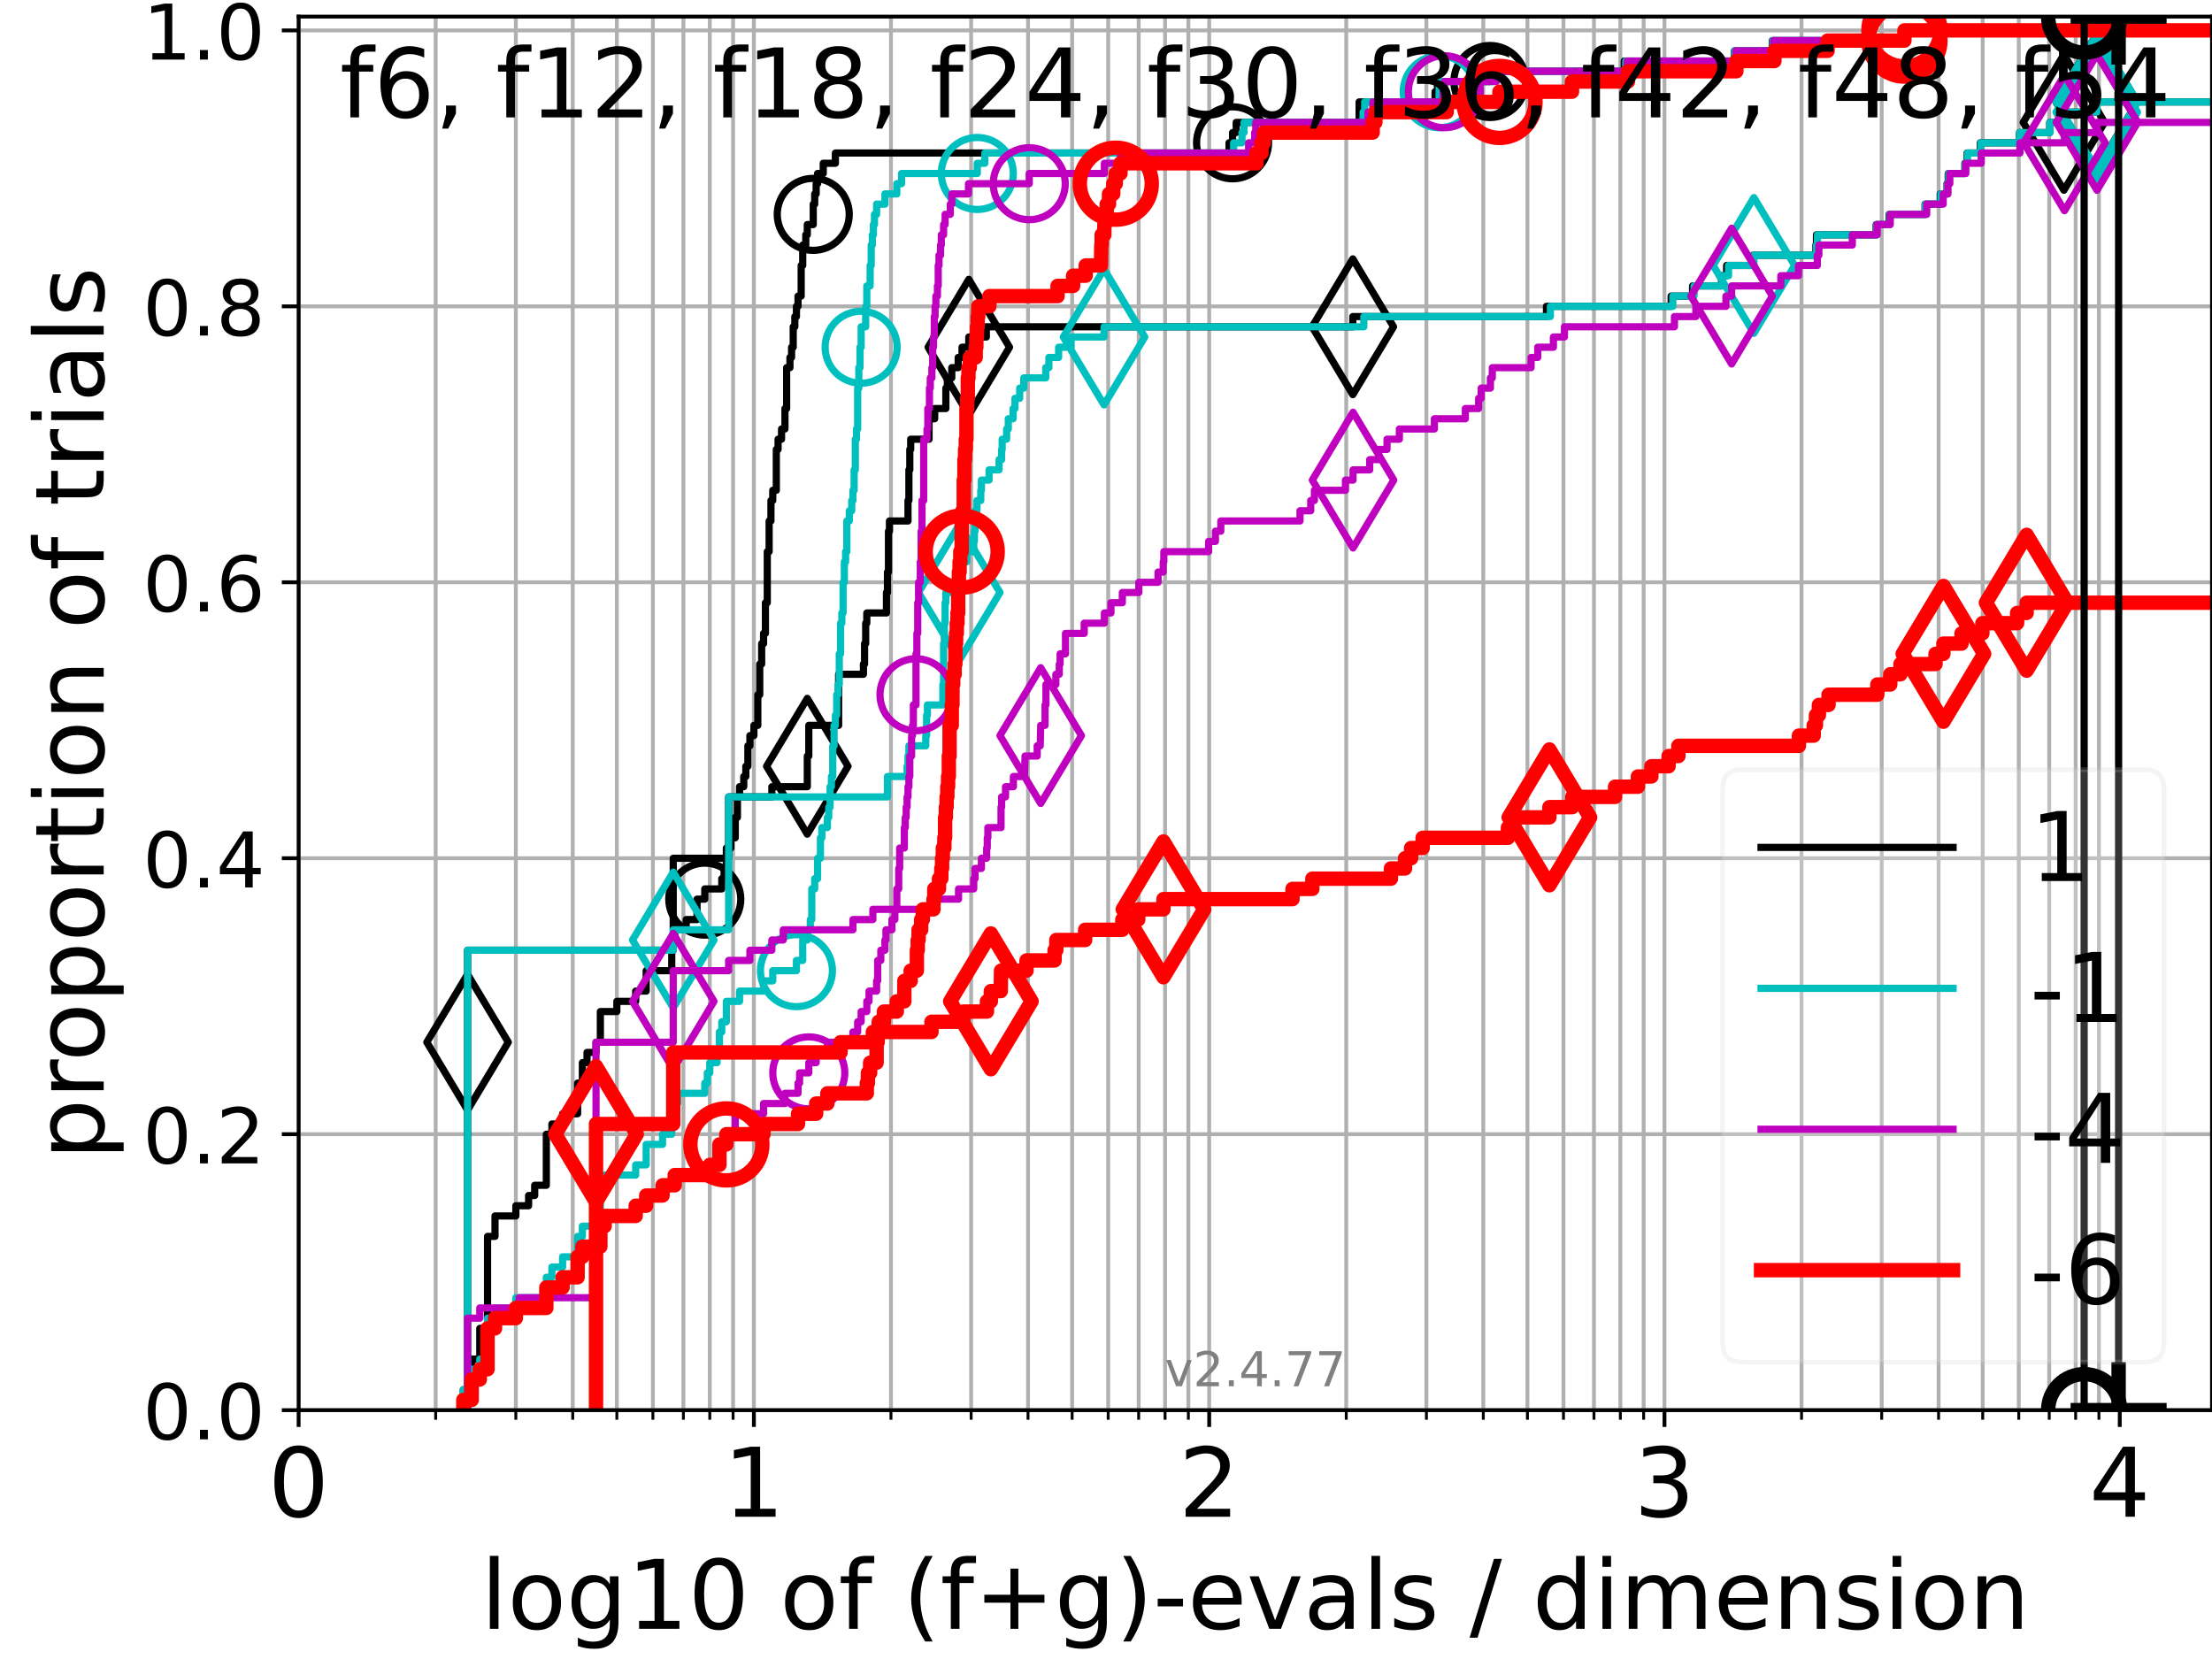 <?xml version="1.0" encoding="utf-8" standalone="no"?>
<!DOCTYPE svg PUBLIC "-//W3C//DTD SVG 1.1//EN"
  "http://www.w3.org/Graphics/SVG/1.1/DTD/svg11.dtd">
<!-- Created with matplotlib (https://matplotlib.org/) -->
<svg height="345.6pt" version="1.1" viewBox="0 0 460.8 345.6" width="460.8pt" xmlns="http://www.w3.org/2000/svg" xmlns:xlink="http://www.w3.org/1999/xlink">
 <defs>
  <style type="text/css">*{stroke-linecap:butt;stroke-linejoin:round;}</style>
 </defs>
 <g id="figure_1">
  <g id="patch_1">
   <path d="M 0 345.6 
L 460.8 345.6 
L 460.8 0 
L 0 0 
z
" style="fill:#ffffff;"/>
  </g>
  <g id="axes_1">
   <g id="patch_2">
    <path d="M 62.208 293.76 
L 460.8 293.76 
L 460.8 3.456 
L 62.208 3.456 
z
" style="fill:#ffffff;"/>
   </g>
   <g id="matplotlib.axis_1">
    <g id="xtick_1">
     <g id="line2d_1">
      <path clip-path="url(#pdf69b2f096)" d="M 62.208 293.76 
L 62.208 3.456 
" style="fill:none;stroke:#b0b0b0;stroke-linecap:square;stroke-width:0.8;"/>
     </g>
     <g id="line2d_2">
      <defs>
       <path d="M 0 0 
L 0 3.5 
" id="m0f41989805" style="stroke:#000000;stroke-width:0.8;"/>
      </defs>
      <g>
       <use style="stroke:#000000;stroke-width:0.8;" x="62.208" xlink:href="#m0f41989805" y="293.76"/>
      </g>
     </g>
     <g id="text_1">
      <!-- 0 -->
      <g transform="translate(55.846 315.957)scale(0.2 -0.2)">
       <defs>
        <path d="M 31.781 66.406 
Q 24.172 66.406 20.328 58.906 
Q 16.5 51.422 16.5 36.375 
Q 16.5 21.391 20.328 13.891 
Q 24.172 6.391 31.781 6.391 
Q 39.453 6.391 43.281 13.891 
Q 47.125 21.391 47.125 36.375 
Q 47.125 51.422 43.281 58.906 
Q 39.453 66.406 31.781 66.406 
z
M 31.781 74.219 
Q 44.047 74.219 50.516 64.516 
Q 56.984 54.828 56.984 36.375 
Q 56.984 17.969 50.516 8.266 
Q 44.047 -1.422 31.781 -1.422 
Q 19.531 -1.422 13.062 8.266 
Q 6.594 17.969 6.594 36.375 
Q 6.594 54.828 13.062 64.516 
Q 19.531 74.219 31.781 74.219 
z
" id="DejaVuSans-48"/>
       </defs>
       <use xlink:href="#DejaVuSans-48"/>
      </g>
     </g>
    </g>
    <g id="xtick_2">
     <g id="line2d_3">
      <path clip-path="url(#pdf69b2f096)" d="M 157.052 293.76 
L 157.052 3.456 
" style="fill:none;stroke:#b0b0b0;stroke-linecap:square;stroke-width:0.8;"/>
     </g>
     <g id="line2d_4">
      <g>
       <use style="stroke:#000000;stroke-width:0.8;" x="157.052" xlink:href="#m0f41989805" y="293.76"/>
      </g>
     </g>
     <g id="text_2">
      <!-- 1 -->
      <g transform="translate(150.69 315.957)scale(0.2 -0.2)">
       <defs>
        <path d="M 12.406 8.297 
L 28.516 8.297 
L 28.516 63.922 
L 10.984 60.406 
L 10.984 69.391 
L 28.422 72.906 
L 38.281 72.906 
L 38.281 8.297 
L 54.391 8.297 
L 54.391 0 
L 12.406 0 
z
" id="DejaVuSans-49"/>
       </defs>
       <use xlink:href="#DejaVuSans-49"/>
      </g>
     </g>
    </g>
    <g id="xtick_3">
     <g id="line2d_5">
      <path clip-path="url(#pdf69b2f096)" d="M 251.897 293.76 
L 251.897 3.456 
" style="fill:none;stroke:#b0b0b0;stroke-linecap:square;stroke-width:0.8;"/>
     </g>
     <g id="line2d_6">
      <g>
       <use style="stroke:#000000;stroke-width:0.8;" x="251.897" xlink:href="#m0f41989805" y="293.76"/>
      </g>
     </g>
     <g id="text_3">
      <!-- 2 -->
      <g transform="translate(245.534 315.957)scale(0.2 -0.2)">
       <defs>
        <path d="M 19.188 8.297 
L 53.609 8.297 
L 53.609 0 
L 7.328 0 
L 7.328 8.297 
Q 12.938 14.109 22.625 23.891 
Q 32.328 33.688 34.812 36.531 
Q 39.547 41.844 41.422 45.531 
Q 43.312 49.219 43.312 52.781 
Q 43.312 58.594 39.234 62.25 
Q 35.156 65.922 28.609 65.922 
Q 23.969 65.922 18.812 64.312 
Q 13.672 62.703 7.812 59.422 
L 7.812 69.391 
Q 13.766 71.781 18.938 73 
Q 24.125 74.219 28.422 74.219 
Q 39.75 74.219 46.484 68.547 
Q 53.219 62.891 53.219 53.422 
Q 53.219 48.922 51.531 44.891 
Q 49.859 40.875 45.406 35.406 
Q 44.188 33.984 37.641 27.219 
Q 31.109 20.453 19.188 8.297 
z
" id="DejaVuSans-50"/>
       </defs>
       <use xlink:href="#DejaVuSans-50"/>
      </g>
     </g>
    </g>
    <g id="xtick_4">
     <g id="line2d_7">
      <path clip-path="url(#pdf69b2f096)" d="M 346.741 293.76 
L 346.741 3.456 
" style="fill:none;stroke:#b0b0b0;stroke-linecap:square;stroke-width:0.8;"/>
     </g>
     <g id="line2d_8">
      <g>
       <use style="stroke:#000000;stroke-width:0.8;" x="346.741" xlink:href="#m0f41989805" y="293.76"/>
      </g>
     </g>
     <g id="text_4">
      <!-- 3 -->
      <g transform="translate(340.379 315.957)scale(0.2 -0.2)">
       <defs>
        <path d="M 40.578 39.312 
Q 47.656 37.797 51.625 33 
Q 55.609 28.219 55.609 21.188 
Q 55.609 10.406 48.188 4.484 
Q 40.766 -1.422 27.094 -1.422 
Q 22.516 -1.422 17.656 -0.516 
Q 12.797 0.391 7.625 2.203 
L 7.625 11.719 
Q 11.719 9.328 16.594 8.109 
Q 21.484 6.891 26.812 6.891 
Q 36.078 6.891 40.938 10.547 
Q 45.797 14.203 45.797 21.188 
Q 45.797 27.641 41.281 31.266 
Q 36.766 34.906 28.719 34.906 
L 20.219 34.906 
L 20.219 43.016 
L 29.109 43.016 
Q 36.375 43.016 40.234 45.922 
Q 44.094 48.828 44.094 54.297 
Q 44.094 59.906 40.109 62.906 
Q 36.141 65.922 28.719 65.922 
Q 24.656 65.922 20.016 65.031 
Q 15.375 64.156 9.812 62.312 
L 9.812 71.094 
Q 15.438 72.656 20.344 73.438 
Q 25.25 74.219 29.594 74.219 
Q 40.828 74.219 47.359 69.109 
Q 53.906 64.016 53.906 55.328 
Q 53.906 49.266 50.438 45.094 
Q 46.969 40.922 40.578 39.312 
z
" id="DejaVuSans-51"/>
       </defs>
       <use xlink:href="#DejaVuSans-51"/>
      </g>
     </g>
    </g>
    <g id="xtick_5">
     <g id="line2d_9">
      <path clip-path="url(#pdf69b2f096)" d="M 441.586 293.76 
L 441.586 3.456 
" style="fill:none;stroke:#b0b0b0;stroke-linecap:square;stroke-width:0.8;"/>
     </g>
     <g id="line2d_10">
      <g>
       <use style="stroke:#000000;stroke-width:0.8;" x="441.586" xlink:href="#m0f41989805" y="293.76"/>
      </g>
     </g>
     <g id="text_5">
      <!-- 4 -->
      <g transform="translate(435.223 315.957)scale(0.2 -0.2)">
       <defs>
        <path d="M 37.797 64.312 
L 12.891 25.391 
L 37.797 25.391 
z
M 35.203 72.906 
L 47.609 72.906 
L 47.609 25.391 
L 58.016 25.391 
L 58.016 17.188 
L 47.609 17.188 
L 47.609 0 
L 37.797 0 
L 37.797 17.188 
L 4.891 17.188 
L 4.891 26.703 
z
" id="DejaVuSans-52"/>
       </defs>
       <use xlink:href="#DejaVuSans-52"/>
      </g>
     </g>
    </g>
    <g id="xtick_6">
     <g id="line2d_11">
      <path clip-path="url(#pdf69b2f096)" d="M 90.759 293.76 
L 90.759 3.456 
" style="fill:none;stroke:#b0b0b0;stroke-linecap:square;stroke-width:0.8;"/>
     </g>
     <g id="line2d_12">
      <defs>
       <path d="M 0 0 
L 0 2 
" id="mf35fbd8a7e" style="stroke:#000000;stroke-width:0.6;"/>
      </defs>
      <g>
       <use style="stroke:#000000;stroke-width:0.6;" x="90.759" xlink:href="#mf35fbd8a7e" y="293.76"/>
      </g>
     </g>
    </g>
    <g id="xtick_7">
     <g id="line2d_13">
      <path clip-path="url(#pdf69b2f096)" d="M 107.46 293.76 
L 107.46 3.456 
" style="fill:none;stroke:#b0b0b0;stroke-linecap:square;stroke-width:0.8;"/>
     </g>
     <g id="line2d_14">
      <g>
       <use style="stroke:#000000;stroke-width:0.6;" x="107.46" xlink:href="#mf35fbd8a7e" y="293.76"/>
      </g>
     </g>
    </g>
    <g id="xtick_8">
     <g id="line2d_15">
      <path clip-path="url(#pdf69b2f096)" d="M 119.31 293.76 
L 119.31 3.456 
" style="fill:none;stroke:#b0b0b0;stroke-linecap:square;stroke-width:0.8;"/>
     </g>
     <g id="line2d_16">
      <g>
       <use style="stroke:#000000;stroke-width:0.6;" x="119.31" xlink:href="#mf35fbd8a7e" y="293.76"/>
      </g>
     </g>
    </g>
    <g id="xtick_9">
     <g id="line2d_17">
      <path clip-path="url(#pdf69b2f096)" d="M 128.501 293.76 
L 128.501 3.456 
" style="fill:none;stroke:#b0b0b0;stroke-linecap:square;stroke-width:0.8;"/>
     </g>
     <g id="line2d_18">
      <g>
       <use style="stroke:#000000;stroke-width:0.6;" x="128.501" xlink:href="#mf35fbd8a7e" y="293.76"/>
      </g>
     </g>
    </g>
    <g id="xtick_10">
     <g id="line2d_19">
      <path clip-path="url(#pdf69b2f096)" d="M 136.011 293.76 
L 136.011 3.456 
" style="fill:none;stroke:#b0b0b0;stroke-linecap:square;stroke-width:0.8;"/>
     </g>
     <g id="line2d_20">
      <g>
       <use style="stroke:#000000;stroke-width:0.6;" x="136.011" xlink:href="#mf35fbd8a7e" y="293.76"/>
      </g>
     </g>
    </g>
    <g id="xtick_11">
     <g id="line2d_21">
      <path clip-path="url(#pdf69b2f096)" d="M 142.361 293.76 
L 142.361 3.456 
" style="fill:none;stroke:#b0b0b0;stroke-linecap:square;stroke-width:0.8;"/>
     </g>
     <g id="line2d_22">
      <g>
       <use style="stroke:#000000;stroke-width:0.6;" x="142.361" xlink:href="#mf35fbd8a7e" y="293.76"/>
      </g>
     </g>
    </g>
    <g id="xtick_12">
     <g id="line2d_23">
      <path clip-path="url(#pdf69b2f096)" d="M 147.861 293.76 
L 147.861 3.456 
" style="fill:none;stroke:#b0b0b0;stroke-linecap:square;stroke-width:0.8;"/>
     </g>
     <g id="line2d_24">
      <g>
       <use style="stroke:#000000;stroke-width:0.6;" x="147.861" xlink:href="#mf35fbd8a7e" y="293.76"/>
      </g>
     </g>
    </g>
    <g id="xtick_13">
     <g id="line2d_25">
      <path clip-path="url(#pdf69b2f096)" d="M 152.713 293.76 
L 152.713 3.456 
" style="fill:none;stroke:#b0b0b0;stroke-linecap:square;stroke-width:0.8;"/>
     </g>
     <g id="line2d_26">
      <g>
       <use style="stroke:#000000;stroke-width:0.6;" x="152.713" xlink:href="#mf35fbd8a7e" y="293.76"/>
      </g>
     </g>
    </g>
    <g id="xtick_14">
     <g id="line2d_27">
      <path clip-path="url(#pdf69b2f096)" d="M 185.604 293.76 
L 185.604 3.456 
" style="fill:none;stroke:#b0b0b0;stroke-linecap:square;stroke-width:0.8;"/>
     </g>
     <g id="line2d_28">
      <g>
       <use style="stroke:#000000;stroke-width:0.6;" x="185.604" xlink:href="#mf35fbd8a7e" y="293.76"/>
      </g>
     </g>
    </g>
    <g id="xtick_15">
     <g id="line2d_29">
      <path clip-path="url(#pdf69b2f096)" d="M 202.305 293.76 
L 202.305 3.456 
" style="fill:none;stroke:#b0b0b0;stroke-linecap:square;stroke-width:0.8;"/>
     </g>
     <g id="line2d_30">
      <g>
       <use style="stroke:#000000;stroke-width:0.6;" x="202.305" xlink:href="#mf35fbd8a7e" y="293.76"/>
      </g>
     </g>
    </g>
    <g id="xtick_16">
     <g id="line2d_31">
      <path clip-path="url(#pdf69b2f096)" d="M 214.155 293.76 
L 214.155 3.456 
" style="fill:none;stroke:#b0b0b0;stroke-linecap:square;stroke-width:0.8;"/>
     </g>
     <g id="line2d_32">
      <g>
       <use style="stroke:#000000;stroke-width:0.6;" x="214.155" xlink:href="#mf35fbd8a7e" y="293.76"/>
      </g>
     </g>
    </g>
    <g id="xtick_17">
     <g id="line2d_33">
      <path clip-path="url(#pdf69b2f096)" d="M 223.346 293.76 
L 223.346 3.456 
" style="fill:none;stroke:#b0b0b0;stroke-linecap:square;stroke-width:0.8;"/>
     </g>
     <g id="line2d_34">
      <g>
       <use style="stroke:#000000;stroke-width:0.6;" x="223.346" xlink:href="#mf35fbd8a7e" y="293.76"/>
      </g>
     </g>
    </g>
    <g id="xtick_18">
     <g id="line2d_35">
      <path clip-path="url(#pdf69b2f096)" d="M 230.856 293.76 
L 230.856 3.456 
" style="fill:none;stroke:#b0b0b0;stroke-linecap:square;stroke-width:0.8;"/>
     </g>
     <g id="line2d_36">
      <g>
       <use style="stroke:#000000;stroke-width:0.6;" x="230.856" xlink:href="#mf35fbd8a7e" y="293.76"/>
      </g>
     </g>
    </g>
    <g id="xtick_19">
     <g id="line2d_37">
      <path clip-path="url(#pdf69b2f096)" d="M 237.205 293.76 
L 237.205 3.456 
" style="fill:none;stroke:#b0b0b0;stroke-linecap:square;stroke-width:0.8;"/>
     </g>
     <g id="line2d_38">
      <g>
       <use style="stroke:#000000;stroke-width:0.6;" x="237.205" xlink:href="#mf35fbd8a7e" y="293.76"/>
      </g>
     </g>
    </g>
    <g id="xtick_20">
     <g id="line2d_39">
      <path clip-path="url(#pdf69b2f096)" d="M 242.706 293.76 
L 242.706 3.456 
" style="fill:none;stroke:#b0b0b0;stroke-linecap:square;stroke-width:0.8;"/>
     </g>
     <g id="line2d_40">
      <g>
       <use style="stroke:#000000;stroke-width:0.6;" x="242.706" xlink:href="#mf35fbd8a7e" y="293.76"/>
      </g>
     </g>
    </g>
    <g id="xtick_21">
     <g id="line2d_41">
      <path clip-path="url(#pdf69b2f096)" d="M 247.557 293.76 
L 247.557 3.456 
" style="fill:none;stroke:#b0b0b0;stroke-linecap:square;stroke-width:0.8;"/>
     </g>
     <g id="line2d_42">
      <g>
       <use style="stroke:#000000;stroke-width:0.6;" x="247.557" xlink:href="#mf35fbd8a7e" y="293.76"/>
      </g>
     </g>
    </g>
    <g id="xtick_22">
     <g id="line2d_43">
      <path clip-path="url(#pdf69b2f096)" d="M 280.448 293.76 
L 280.448 3.456 
" style="fill:none;stroke:#b0b0b0;stroke-linecap:square;stroke-width:0.8;"/>
     </g>
     <g id="line2d_44">
      <g>
       <use style="stroke:#000000;stroke-width:0.6;" x="280.448" xlink:href="#mf35fbd8a7e" y="293.76"/>
      </g>
     </g>
    </g>
    <g id="xtick_23">
     <g id="line2d_45">
      <path clip-path="url(#pdf69b2f096)" d="M 297.149 293.76 
L 297.149 3.456 
" style="fill:none;stroke:#b0b0b0;stroke-linecap:square;stroke-width:0.8;"/>
     </g>
     <g id="line2d_46">
      <g>
       <use style="stroke:#000000;stroke-width:0.6;" x="297.149" xlink:href="#mf35fbd8a7e" y="293.76"/>
      </g>
     </g>
    </g>
    <g id="xtick_24">
     <g id="line2d_47">
      <path clip-path="url(#pdf69b2f096)" d="M 308.999 293.76 
L 308.999 3.456 
" style="fill:none;stroke:#b0b0b0;stroke-linecap:square;stroke-width:0.8;"/>
     </g>
     <g id="line2d_48">
      <g>
       <use style="stroke:#000000;stroke-width:0.6;" x="308.999" xlink:href="#mf35fbd8a7e" y="293.76"/>
      </g>
     </g>
    </g>
    <g id="xtick_25">
     <g id="line2d_49">
      <path clip-path="url(#pdf69b2f096)" d="M 318.19 293.76 
L 318.19 3.456 
" style="fill:none;stroke:#b0b0b0;stroke-linecap:square;stroke-width:0.8;"/>
     </g>
     <g id="line2d_50">
      <g>
       <use style="stroke:#000000;stroke-width:0.6;" x="318.19" xlink:href="#mf35fbd8a7e" y="293.76"/>
      </g>
     </g>
    </g>
    <g id="xtick_26">
     <g id="line2d_51">
      <path clip-path="url(#pdf69b2f096)" d="M 325.7 293.76 
L 325.7 3.456 
" style="fill:none;stroke:#b0b0b0;stroke-linecap:square;stroke-width:0.8;"/>
     </g>
     <g id="line2d_52">
      <g>
       <use style="stroke:#000000;stroke-width:0.6;" x="325.7" xlink:href="#mf35fbd8a7e" y="293.76"/>
      </g>
     </g>
    </g>
    <g id="xtick_27">
     <g id="line2d_53">
      <path clip-path="url(#pdf69b2f096)" d="M 332.05 293.76 
L 332.05 3.456 
" style="fill:none;stroke:#b0b0b0;stroke-linecap:square;stroke-width:0.8;"/>
     </g>
     <g id="line2d_54">
      <g>
       <use style="stroke:#000000;stroke-width:0.6;" x="332.05" xlink:href="#mf35fbd8a7e" y="293.76"/>
      </g>
     </g>
    </g>
    <g id="xtick_28">
     <g id="line2d_55">
      <path clip-path="url(#pdf69b2f096)" d="M 337.55 293.76 
L 337.55 3.456 
" style="fill:none;stroke:#b0b0b0;stroke-linecap:square;stroke-width:0.8;"/>
     </g>
     <g id="line2d_56">
      <g>
       <use style="stroke:#000000;stroke-width:0.6;" x="337.55" xlink:href="#mf35fbd8a7e" y="293.76"/>
      </g>
     </g>
    </g>
    <g id="xtick_29">
     <g id="line2d_57">
      <path clip-path="url(#pdf69b2f096)" d="M 342.402 293.76 
L 342.402 3.456 
" style="fill:none;stroke:#b0b0b0;stroke-linecap:square;stroke-width:0.8;"/>
     </g>
     <g id="line2d_58">
      <g>
       <use style="stroke:#000000;stroke-width:0.6;" x="342.402" xlink:href="#mf35fbd8a7e" y="293.76"/>
      </g>
     </g>
    </g>
    <g id="xtick_30">
     <g id="line2d_59">
      <path clip-path="url(#pdf69b2f096)" d="M 375.292 293.76 
L 375.292 3.456 
" style="fill:none;stroke:#b0b0b0;stroke-linecap:square;stroke-width:0.8;"/>
     </g>
     <g id="line2d_60">
      <g>
       <use style="stroke:#000000;stroke-width:0.6;" x="375.292" xlink:href="#mf35fbd8a7e" y="293.76"/>
      </g>
     </g>
    </g>
    <g id="xtick_31">
     <g id="line2d_61">
      <path clip-path="url(#pdf69b2f096)" d="M 391.994 293.76 
L 391.994 3.456 
" style="fill:none;stroke:#b0b0b0;stroke-linecap:square;stroke-width:0.8;"/>
     </g>
     <g id="line2d_62">
      <g>
       <use style="stroke:#000000;stroke-width:0.6;" x="391.994" xlink:href="#mf35fbd8a7e" y="293.76"/>
      </g>
     </g>
    </g>
    <g id="xtick_32">
     <g id="line2d_63">
      <path clip-path="url(#pdf69b2f096)" d="M 403.844 293.76 
L 403.844 3.456 
" style="fill:none;stroke:#b0b0b0;stroke-linecap:square;stroke-width:0.8;"/>
     </g>
     <g id="line2d_64">
      <g>
       <use style="stroke:#000000;stroke-width:0.6;" x="403.844" xlink:href="#mf35fbd8a7e" y="293.76"/>
      </g>
     </g>
    </g>
    <g id="xtick_33">
     <g id="line2d_65">
      <path clip-path="url(#pdf69b2f096)" d="M 413.035 293.76 
L 413.035 3.456 
" style="fill:none;stroke:#b0b0b0;stroke-linecap:square;stroke-width:0.8;"/>
     </g>
     <g id="line2d_66">
      <g>
       <use style="stroke:#000000;stroke-width:0.6;" x="413.035" xlink:href="#mf35fbd8a7e" y="293.76"/>
      </g>
     </g>
    </g>
    <g id="xtick_34">
     <g id="line2d_67">
      <path clip-path="url(#pdf69b2f096)" d="M 420.545 293.76 
L 420.545 3.456 
" style="fill:none;stroke:#b0b0b0;stroke-linecap:square;stroke-width:0.8;"/>
     </g>
     <g id="line2d_68">
      <g>
       <use style="stroke:#000000;stroke-width:0.6;" x="420.545" xlink:href="#mf35fbd8a7e" y="293.76"/>
      </g>
     </g>
    </g>
    <g id="xtick_35">
     <g id="line2d_69">
      <path clip-path="url(#pdf69b2f096)" d="M 426.894 293.76 
L 426.894 3.456 
" style="fill:none;stroke:#b0b0b0;stroke-linecap:square;stroke-width:0.8;"/>
     </g>
     <g id="line2d_70">
      <g>
       <use style="stroke:#000000;stroke-width:0.6;" x="426.894" xlink:href="#mf35fbd8a7e" y="293.76"/>
      </g>
     </g>
    </g>
    <g id="xtick_36">
     <g id="line2d_71">
      <path clip-path="url(#pdf69b2f096)" d="M 432.395 293.76 
L 432.395 3.456 
" style="fill:none;stroke:#b0b0b0;stroke-linecap:square;stroke-width:0.8;"/>
     </g>
     <g id="line2d_72">
      <g>
       <use style="stroke:#000000;stroke-width:0.6;" x="432.395" xlink:href="#mf35fbd8a7e" y="293.76"/>
      </g>
     </g>
    </g>
    <g id="xtick_37">
     <g id="line2d_73">
      <path clip-path="url(#pdf69b2f096)" d="M 437.246 293.76 
L 437.246 3.456 
" style="fill:none;stroke:#b0b0b0;stroke-linecap:square;stroke-width:0.8;"/>
     </g>
     <g id="line2d_74">
      <g>
       <use style="stroke:#000000;stroke-width:0.6;" x="437.246" xlink:href="#mf35fbd8a7e" y="293.76"/>
      </g>
     </g>
    </g>
    <g id="text_6">
     <!-- log10 of (f+g)-evals / dimension -->
     <g transform="translate(100.165 339.313)scale(0.2 -0.2)">
      <defs>
       <path d="M 9.422 75.984 
L 18.406 75.984 
L 18.406 0 
L 9.422 0 
z
" id="DejaVuSans-108"/>
       <path d="M 30.609 48.391 
Q 23.391 48.391 19.188 42.75 
Q 14.984 37.109 14.984 27.297 
Q 14.984 17.484 19.156 11.844 
Q 23.344 6.203 30.609 6.203 
Q 37.797 6.203 41.984 11.859 
Q 46.188 17.531 46.188 27.297 
Q 46.188 37.016 41.984 42.703 
Q 37.797 48.391 30.609 48.391 
z
M 30.609 56 
Q 42.328 56 49.016 48.375 
Q 55.719 40.766 55.719 27.297 
Q 55.719 13.875 49.016 6.219 
Q 42.328 -1.422 30.609 -1.422 
Q 18.844 -1.422 12.172 6.219 
Q 5.516 13.875 5.516 27.297 
Q 5.516 40.766 12.172 48.375 
Q 18.844 56 30.609 56 
z
" id="DejaVuSans-111"/>
       <path d="M 45.406 27.984 
Q 45.406 37.75 41.375 43.109 
Q 37.359 48.484 30.078 48.484 
Q 22.859 48.484 18.828 43.109 
Q 14.797 37.75 14.797 27.984 
Q 14.797 18.266 18.828 12.891 
Q 22.859 7.516 30.078 7.516 
Q 37.359 7.516 41.375 12.891 
Q 45.406 18.266 45.406 27.984 
z
M 54.391 6.781 
Q 54.391 -7.172 48.188 -13.984 
Q 42 -20.797 29.203 -20.797 
Q 24.469 -20.797 20.266 -20.094 
Q 16.062 -19.391 12.109 -17.922 
L 12.109 -9.188 
Q 16.062 -11.328 19.922 -12.344 
Q 23.781 -13.375 27.781 -13.375 
Q 36.625 -13.375 41.016 -8.766 
Q 45.406 -4.156 45.406 5.172 
L 45.406 9.625 
Q 42.625 4.781 38.281 2.391 
Q 33.938 0 27.875 0 
Q 17.828 0 11.672 7.656 
Q 5.516 15.328 5.516 27.984 
Q 5.516 40.672 11.672 48.328 
Q 17.828 56 27.875 56 
Q 33.938 56 38.281 53.609 
Q 42.625 51.219 45.406 46.391 
L 45.406 54.688 
L 54.391 54.688 
z
" id="DejaVuSans-103"/>
       <path id="DejaVuSans-32"/>
       <path d="M 37.109 75.984 
L 37.109 68.5 
L 28.516 68.5 
Q 23.688 68.5 21.797 66.547 
Q 19.922 64.594 19.922 59.516 
L 19.922 54.688 
L 34.719 54.688 
L 34.719 47.703 
L 19.922 47.703 
L 19.922 0 
L 10.891 0 
L 10.891 47.703 
L 2.297 47.703 
L 2.297 54.688 
L 10.891 54.688 
L 10.891 58.5 
Q 10.891 67.625 15.141 71.797 
Q 19.391 75.984 28.609 75.984 
z
" id="DejaVuSans-102"/>
       <path d="M 31 75.875 
Q 24.469 64.656 21.281 53.656 
Q 18.109 42.672 18.109 31.391 
Q 18.109 20.125 21.312 9.062 
Q 24.516 -2 31 -13.188 
L 23.188 -13.188 
Q 15.875 -1.703 12.234 9.375 
Q 8.594 20.453 8.594 31.391 
Q 8.594 42.281 12.203 53.312 
Q 15.828 64.359 23.188 75.875 
z
" id="DejaVuSans-40"/>
       <path d="M 46 62.703 
L 46 35.5 
L 73.188 35.5 
L 73.188 27.203 
L 46 27.203 
L 46 0 
L 37.797 0 
L 37.797 27.203 
L 10.594 27.203 
L 10.594 35.5 
L 37.797 35.5 
L 37.797 62.703 
z
" id="DejaVuSans-43"/>
       <path d="M 8.016 75.875 
L 15.828 75.875 
Q 23.141 64.359 26.781 53.312 
Q 30.422 42.281 30.422 31.391 
Q 30.422 20.453 26.781 9.375 
Q 23.141 -1.703 15.828 -13.188 
L 8.016 -13.188 
Q 14.5 -2 17.703 9.062 
Q 20.906 20.125 20.906 31.391 
Q 20.906 42.672 17.703 53.656 
Q 14.5 64.656 8.016 75.875 
z
" id="DejaVuSans-41"/>
       <path d="M 4.891 31.391 
L 31.203 31.391 
L 31.203 23.391 
L 4.891 23.391 
z
" id="DejaVuSans-45"/>
       <path d="M 56.203 29.594 
L 56.203 25.203 
L 14.891 25.203 
Q 15.484 15.922 20.484 11.062 
Q 25.484 6.203 34.422 6.203 
Q 39.594 6.203 44.453 7.469 
Q 49.312 8.734 54.109 11.281 
L 54.109 2.781 
Q 49.266 0.734 44.188 -0.344 
Q 39.109 -1.422 33.891 -1.422 
Q 20.797 -1.422 13.156 6.188 
Q 5.516 13.812 5.516 26.812 
Q 5.516 40.234 12.766 48.109 
Q 20.016 56 32.328 56 
Q 43.359 56 49.781 48.891 
Q 56.203 41.797 56.203 29.594 
z
M 47.219 32.234 
Q 47.125 39.594 43.094 43.984 
Q 39.062 48.391 32.422 48.391 
Q 24.906 48.391 20.391 44.141 
Q 15.875 39.891 15.188 32.172 
z
" id="DejaVuSans-101"/>
       <path d="M 2.984 54.688 
L 12.5 54.688 
L 29.594 8.797 
L 46.688 54.688 
L 56.203 54.688 
L 35.688 0 
L 23.484 0 
z
" id="DejaVuSans-118"/>
       <path d="M 34.281 27.484 
Q 23.391 27.484 19.188 25 
Q 14.984 22.516 14.984 16.5 
Q 14.984 11.719 18.141 8.906 
Q 21.297 6.109 26.703 6.109 
Q 34.188 6.109 38.703 11.406 
Q 43.219 16.703 43.219 25.484 
L 43.219 27.484 
z
M 52.203 31.203 
L 52.203 0 
L 43.219 0 
L 43.219 8.297 
Q 40.141 3.328 35.547 0.953 
Q 30.953 -1.422 24.312 -1.422 
Q 15.922 -1.422 10.953 3.297 
Q 6 8.016 6 15.922 
Q 6 25.141 12.172 29.828 
Q 18.359 34.516 30.609 34.516 
L 43.219 34.516 
L 43.219 35.406 
Q 43.219 41.609 39.141 45 
Q 35.062 48.391 27.688 48.391 
Q 23 48.391 18.547 47.266 
Q 14.109 46.141 10.016 43.891 
L 10.016 52.203 
Q 14.938 54.109 19.578 55.047 
Q 24.219 56 28.609 56 
Q 40.484 56 46.344 49.844 
Q 52.203 43.703 52.203 31.203 
z
" id="DejaVuSans-97"/>
       <path d="M 44.281 53.078 
L 44.281 44.578 
Q 40.484 46.531 36.375 47.5 
Q 32.281 48.484 27.875 48.484 
Q 21.188 48.484 17.844 46.438 
Q 14.5 44.391 14.5 40.281 
Q 14.5 37.156 16.891 35.375 
Q 19.281 33.594 26.516 31.984 
L 29.594 31.297 
Q 39.156 29.25 43.188 25.516 
Q 47.219 21.781 47.219 15.094 
Q 47.219 7.469 41.188 3.016 
Q 35.156 -1.422 24.609 -1.422 
Q 20.219 -1.422 15.453 -0.562 
Q 10.688 0.297 5.422 2 
L 5.422 11.281 
Q 10.406 8.688 15.234 7.391 
Q 20.062 6.109 24.812 6.109 
Q 31.156 6.109 34.562 8.281 
Q 37.984 10.453 37.984 14.406 
Q 37.984 18.062 35.516 20.016 
Q 33.062 21.969 24.703 23.781 
L 21.578 24.516 
Q 13.234 26.266 9.516 29.906 
Q 5.812 33.547 5.812 39.891 
Q 5.812 47.609 11.281 51.797 
Q 16.75 56 26.812 56 
Q 31.781 56 36.172 55.266 
Q 40.578 54.547 44.281 53.078 
z
" id="DejaVuSans-115"/>
       <path d="M 25.391 72.906 
L 33.688 72.906 
L 8.297 -9.281 
L 0 -9.281 
z
" id="DejaVuSans-47"/>
       <path d="M 45.406 46.391 
L 45.406 75.984 
L 54.391 75.984 
L 54.391 0 
L 45.406 0 
L 45.406 8.203 
Q 42.578 3.328 38.25 0.953 
Q 33.938 -1.422 27.875 -1.422 
Q 17.969 -1.422 11.734 6.484 
Q 5.516 14.406 5.516 27.297 
Q 5.516 40.188 11.734 48.094 
Q 17.969 56 27.875 56 
Q 33.938 56 38.25 53.625 
Q 42.578 51.266 45.406 46.391 
z
M 14.797 27.297 
Q 14.797 17.391 18.875 11.75 
Q 22.953 6.109 30.078 6.109 
Q 37.203 6.109 41.297 11.75 
Q 45.406 17.391 45.406 27.297 
Q 45.406 37.203 41.297 42.844 
Q 37.203 48.484 30.078 48.484 
Q 22.953 48.484 18.875 42.844 
Q 14.797 37.203 14.797 27.297 
z
" id="DejaVuSans-100"/>
       <path d="M 9.422 54.688 
L 18.406 54.688 
L 18.406 0 
L 9.422 0 
z
M 9.422 75.984 
L 18.406 75.984 
L 18.406 64.594 
L 9.422 64.594 
z
" id="DejaVuSans-105"/>
       <path d="M 52 44.188 
Q 55.375 50.25 60.062 53.125 
Q 64.75 56 71.094 56 
Q 79.641 56 84.281 50.016 
Q 88.922 44.047 88.922 33.016 
L 88.922 0 
L 79.891 0 
L 79.891 32.719 
Q 79.891 40.578 77.094 44.375 
Q 74.312 48.188 68.609 48.188 
Q 61.625 48.188 57.562 43.547 
Q 53.516 38.922 53.516 30.906 
L 53.516 0 
L 44.484 0 
L 44.484 32.719 
Q 44.484 40.625 41.703 44.406 
Q 38.922 48.188 33.109 48.188 
Q 26.219 48.188 22.156 43.531 
Q 18.109 38.875 18.109 30.906 
L 18.109 0 
L 9.078 0 
L 9.078 54.688 
L 18.109 54.688 
L 18.109 46.188 
Q 21.188 51.219 25.484 53.609 
Q 29.781 56 35.688 56 
Q 41.656 56 45.828 52.969 
Q 50 49.953 52 44.188 
z
" id="DejaVuSans-109"/>
       <path d="M 54.891 33.016 
L 54.891 0 
L 45.906 0 
L 45.906 32.719 
Q 45.906 40.484 42.875 44.328 
Q 39.844 48.188 33.797 48.188 
Q 26.516 48.188 22.312 43.547 
Q 18.109 38.922 18.109 30.906 
L 18.109 0 
L 9.078 0 
L 9.078 54.688 
L 18.109 54.688 
L 18.109 46.188 
Q 21.344 51.125 25.703 53.562 
Q 30.078 56 35.797 56 
Q 45.219 56 50.047 50.172 
Q 54.891 44.344 54.891 33.016 
z
" id="DejaVuSans-110"/>
      </defs>
      <use xlink:href="#DejaVuSans-108"/>
      <use x="27.783" xlink:href="#DejaVuSans-111"/>
      <use x="88.965" xlink:href="#DejaVuSans-103"/>
      <use x="152.441" xlink:href="#DejaVuSans-49"/>
      <use x="216.064" xlink:href="#DejaVuSans-48"/>
      <use x="279.688" xlink:href="#DejaVuSans-32"/>
      <use x="311.475" xlink:href="#DejaVuSans-111"/>
      <use x="372.656" xlink:href="#DejaVuSans-102"/>
      <use x="407.861" xlink:href="#DejaVuSans-32"/>
      <use x="439.648" xlink:href="#DejaVuSans-40"/>
      <use x="478.662" xlink:href="#DejaVuSans-102"/>
      <use x="513.867" xlink:href="#DejaVuSans-43"/>
      <use x="597.656" xlink:href="#DejaVuSans-103"/>
      <use x="661.133" xlink:href="#DejaVuSans-41"/>
      <use x="700.146" xlink:href="#DejaVuSans-45"/>
      <use x="736.23" xlink:href="#DejaVuSans-101"/>
      <use x="797.754" xlink:href="#DejaVuSans-118"/>
      <use x="856.934" xlink:href="#DejaVuSans-97"/>
      <use x="918.213" xlink:href="#DejaVuSans-108"/>
      <use x="945.996" xlink:href="#DejaVuSans-115"/>
      <use x="998.096" xlink:href="#DejaVuSans-32"/>
      <use x="1029.883" xlink:href="#DejaVuSans-47"/>
      <use x="1063.574" xlink:href="#DejaVuSans-32"/>
      <use x="1095.361" xlink:href="#DejaVuSans-100"/>
      <use x="1158.838" xlink:href="#DejaVuSans-105"/>
      <use x="1186.621" xlink:href="#DejaVuSans-109"/>
      <use x="1284.033" xlink:href="#DejaVuSans-101"/>
      <use x="1345.557" xlink:href="#DejaVuSans-110"/>
      <use x="1408.936" xlink:href="#DejaVuSans-115"/>
      <use x="1461.035" xlink:href="#DejaVuSans-105"/>
      <use x="1488.818" xlink:href="#DejaVuSans-111"/>
      <use x="1550" xlink:href="#DejaVuSans-110"/>
     </g>
    </g>
   </g>
   <g id="matplotlib.axis_2">
    <g id="ytick_1">
     <g id="line2d_75">
      <path clip-path="url(#pdf69b2f096)" d="M 62.208 293.76 
L 460.8 293.76 
" style="fill:none;stroke:#b0b0b0;stroke-linecap:square;stroke-width:0.8;"/>
     </g>
     <g id="line2d_76">
      <defs>
       <path d="M 0 0 
L -3.5 0 
" id="md0b65ad688" style="stroke:#000000;stroke-width:0.8;"/>
      </defs>
      <g>
       <use style="stroke:#000000;stroke-width:0.8;" x="62.208" xlink:href="#md0b65ad688" y="293.76"/>
      </g>
     </g>
     <g id="text_7">
      <!-- 0.0 -->
      <g transform="translate(29.763 299.839)scale(0.16 -0.16)">
       <defs>
        <path d="M 10.688 12.406 
L 21 12.406 
L 21 0 
L 10.688 0 
z
" id="DejaVuSans-46"/>
       </defs>
       <use xlink:href="#DejaVuSans-48"/>
       <use x="63.623" xlink:href="#DejaVuSans-46"/>
       <use x="95.41" xlink:href="#DejaVuSans-48"/>
      </g>
     </g>
    </g>
    <g id="ytick_2">
     <g id="line2d_77">
      <path clip-path="url(#pdf69b2f096)" d="M 62.208 236.274 
L 460.8 236.274 
" style="fill:none;stroke:#b0b0b0;stroke-linecap:square;stroke-width:0.8;"/>
     </g>
     <g id="line2d_78">
      <g>
       <use style="stroke:#000000;stroke-width:0.8;" x="62.208" xlink:href="#md0b65ad688" y="236.274"/>
      </g>
     </g>
     <g id="text_8">
      <!-- 0.2 -->
      <g transform="translate(29.763 242.353)scale(0.16 -0.16)">
       <use xlink:href="#DejaVuSans-48"/>
       <use x="63.623" xlink:href="#DejaVuSans-46"/>
       <use x="95.41" xlink:href="#DejaVuSans-50"/>
      </g>
     </g>
    </g>
    <g id="ytick_3">
     <g id="line2d_79">
      <path clip-path="url(#pdf69b2f096)" d="M 62.208 178.788 
L 460.8 178.788 
" style="fill:none;stroke:#b0b0b0;stroke-linecap:square;stroke-width:0.8;"/>
     </g>
     <g id="line2d_80">
      <g>
       <use style="stroke:#000000;stroke-width:0.8;" x="62.208" xlink:href="#md0b65ad688" y="178.788"/>
      </g>
     </g>
     <g id="text_9">
      <!-- 0.4 -->
      <g transform="translate(29.763 184.867)scale(0.16 -0.16)">
       <use xlink:href="#DejaVuSans-48"/>
       <use x="63.623" xlink:href="#DejaVuSans-46"/>
       <use x="95.41" xlink:href="#DejaVuSans-52"/>
      </g>
     </g>
    </g>
    <g id="ytick_4">
     <g id="line2d_81">
      <path clip-path="url(#pdf69b2f096)" d="M 62.208 121.302 
L 460.8 121.302 
" style="fill:none;stroke:#b0b0b0;stroke-linecap:square;stroke-width:0.8;"/>
     </g>
     <g id="line2d_82">
      <g>
       <use style="stroke:#000000;stroke-width:0.8;" x="62.208" xlink:href="#md0b65ad688" y="121.302"/>
      </g>
     </g>
     <g id="text_10">
      <!-- 0.6 -->
      <g transform="translate(29.763 127.381)scale(0.16 -0.16)">
       <defs>
        <path d="M 33.016 40.375 
Q 26.375 40.375 22.484 35.828 
Q 18.609 31.297 18.609 23.391 
Q 18.609 15.531 22.484 10.953 
Q 26.375 6.391 33.016 6.391 
Q 39.656 6.391 43.531 10.953 
Q 47.406 15.531 47.406 23.391 
Q 47.406 31.297 43.531 35.828 
Q 39.656 40.375 33.016 40.375 
z
M 52.594 71.297 
L 52.594 62.312 
Q 48.875 64.062 45.094 64.984 
Q 41.312 65.922 37.594 65.922 
Q 27.828 65.922 22.672 59.328 
Q 17.531 52.734 16.797 39.406 
Q 19.672 43.656 24.016 45.922 
Q 28.375 48.188 33.594 48.188 
Q 44.578 48.188 50.953 41.516 
Q 57.328 34.859 57.328 23.391 
Q 57.328 12.156 50.688 5.359 
Q 44.047 -1.422 33.016 -1.422 
Q 20.359 -1.422 13.672 8.266 
Q 6.984 17.969 6.984 36.375 
Q 6.984 53.656 15.188 63.938 
Q 23.391 74.219 37.203 74.219 
Q 40.922 74.219 44.703 73.484 
Q 48.484 72.75 52.594 71.297 
z
" id="DejaVuSans-54"/>
       </defs>
       <use xlink:href="#DejaVuSans-48"/>
       <use x="63.623" xlink:href="#DejaVuSans-46"/>
       <use x="95.41" xlink:href="#DejaVuSans-54"/>
      </g>
     </g>
    </g>
    <g id="ytick_5">
     <g id="line2d_83">
      <path clip-path="url(#pdf69b2f096)" d="M 62.208 63.816 
L 460.8 63.816 
" style="fill:none;stroke:#b0b0b0;stroke-linecap:square;stroke-width:0.8;"/>
     </g>
     <g id="line2d_84">
      <g>
       <use style="stroke:#000000;stroke-width:0.8;" x="62.208" xlink:href="#md0b65ad688" y="63.816"/>
      </g>
     </g>
     <g id="text_11">
      <!-- 0.8 -->
      <g transform="translate(29.763 69.895)scale(0.16 -0.16)">
       <defs>
        <path d="M 31.781 34.625 
Q 24.75 34.625 20.719 30.859 
Q 16.703 27.094 16.703 20.516 
Q 16.703 13.922 20.719 10.156 
Q 24.75 6.391 31.781 6.391 
Q 38.812 6.391 42.859 10.172 
Q 46.922 13.969 46.922 20.516 
Q 46.922 27.094 42.891 30.859 
Q 38.875 34.625 31.781 34.625 
z
M 21.922 38.812 
Q 15.578 40.375 12.031 44.719 
Q 8.5 49.078 8.5 55.328 
Q 8.5 64.062 14.719 69.141 
Q 20.953 74.219 31.781 74.219 
Q 42.672 74.219 48.875 69.141 
Q 55.078 64.062 55.078 55.328 
Q 55.078 49.078 51.531 44.719 
Q 48 40.375 41.703 38.812 
Q 48.828 37.156 52.797 32.312 
Q 56.781 27.484 56.781 20.516 
Q 56.781 9.906 50.312 4.234 
Q 43.844 -1.422 31.781 -1.422 
Q 19.734 -1.422 13.25 4.234 
Q 6.781 9.906 6.781 20.516 
Q 6.781 27.484 10.781 32.312 
Q 14.797 37.156 21.922 38.812 
z
M 18.312 54.391 
Q 18.312 48.734 21.844 45.562 
Q 25.391 42.391 31.781 42.391 
Q 38.141 42.391 41.719 45.562 
Q 45.312 48.734 45.312 54.391 
Q 45.312 60.062 41.719 63.234 
Q 38.141 66.406 31.781 66.406 
Q 25.391 66.406 21.844 63.234 
Q 18.312 60.062 18.312 54.391 
z
" id="DejaVuSans-56"/>
       </defs>
       <use xlink:href="#DejaVuSans-48"/>
       <use x="63.623" xlink:href="#DejaVuSans-46"/>
       <use x="95.41" xlink:href="#DejaVuSans-56"/>
      </g>
     </g>
    </g>
    <g id="ytick_6">
     <g id="line2d_85">
      <path clip-path="url(#pdf69b2f096)" d="M 62.208 6.33 
L 460.8 6.33 
" style="fill:none;stroke:#b0b0b0;stroke-linecap:square;stroke-width:0.8;"/>
     </g>
     <g id="line2d_86">
      <g>
       <use style="stroke:#000000;stroke-width:0.8;" x="62.208" xlink:href="#md0b65ad688" y="6.33"/>
      </g>
     </g>
     <g id="text_12">
      <!-- 1.0 -->
      <g transform="translate(29.763 12.409)scale(0.16 -0.16)">
       <use xlink:href="#DejaVuSans-49"/>
       <use x="63.623" xlink:href="#DejaVuSans-46"/>
       <use x="95.41" xlink:href="#DejaVuSans-48"/>
      </g>
     </g>
    </g>
    <g id="text_13">
     <!-- proportion of trials -->
     <g transform="translate(21.604 241.614)rotate(-90)scale(0.2 -0.2)">
      <defs>
       <path d="M 18.109 8.203 
L 18.109 -20.797 
L 9.078 -20.797 
L 9.078 54.688 
L 18.109 54.688 
L 18.109 46.391 
Q 20.953 51.266 25.266 53.625 
Q 29.594 56 35.594 56 
Q 45.562 56 51.781 48.094 
Q 58.016 40.188 58.016 27.297 
Q 58.016 14.406 51.781 6.484 
Q 45.562 -1.422 35.594 -1.422 
Q 29.594 -1.422 25.266 0.953 
Q 20.953 3.328 18.109 8.203 
z
M 48.688 27.297 
Q 48.688 37.203 44.609 42.844 
Q 40.531 48.484 33.406 48.484 
Q 26.266 48.484 22.188 42.844 
Q 18.109 37.203 18.109 27.297 
Q 18.109 17.391 22.188 11.75 
Q 26.266 6.109 33.406 6.109 
Q 40.531 6.109 44.609 11.75 
Q 48.688 17.391 48.688 27.297 
z
" id="DejaVuSans-112"/>
       <path d="M 41.109 46.297 
Q 39.594 47.172 37.812 47.578 
Q 36.031 48 33.891 48 
Q 26.266 48 22.188 43.047 
Q 18.109 38.094 18.109 28.812 
L 18.109 0 
L 9.078 0 
L 9.078 54.688 
L 18.109 54.688 
L 18.109 46.188 
Q 20.953 51.172 25.484 53.578 
Q 30.031 56 36.531 56 
Q 37.453 56 38.578 55.875 
Q 39.703 55.766 41.062 55.516 
z
" id="DejaVuSans-114"/>
       <path d="M 18.312 70.219 
L 18.312 54.688 
L 36.812 54.688 
L 36.812 47.703 
L 18.312 47.703 
L 18.312 18.016 
Q 18.312 11.328 20.141 9.422 
Q 21.969 7.516 27.594 7.516 
L 36.812 7.516 
L 36.812 0 
L 27.594 0 
Q 17.188 0 13.234 3.875 
Q 9.281 7.766 9.281 18.016 
L 9.281 47.703 
L 2.688 47.703 
L 2.688 54.688 
L 9.281 54.688 
L 9.281 70.219 
z
" id="DejaVuSans-116"/>
      </defs>
      <use xlink:href="#DejaVuSans-112"/>
      <use x="63.477" xlink:href="#DejaVuSans-114"/>
      <use x="102.34" xlink:href="#DejaVuSans-111"/>
      <use x="163.521" xlink:href="#DejaVuSans-112"/>
      <use x="226.998" xlink:href="#DejaVuSans-111"/>
      <use x="288.18" xlink:href="#DejaVuSans-114"/>
      <use x="329.293" xlink:href="#DejaVuSans-116"/>
      <use x="368.502" xlink:href="#DejaVuSans-105"/>
      <use x="396.285" xlink:href="#DejaVuSans-111"/>
      <use x="457.467" xlink:href="#DejaVuSans-110"/>
      <use x="520.846" xlink:href="#DejaVuSans-32"/>
      <use x="552.633" xlink:href="#DejaVuSans-111"/>
      <use x="613.814" xlink:href="#DejaVuSans-102"/>
      <use x="649.02" xlink:href="#DejaVuSans-32"/>
      <use x="680.807" xlink:href="#DejaVuSans-116"/>
      <use x="720.016" xlink:href="#DejaVuSans-114"/>
      <use x="761.129" xlink:href="#DejaVuSans-105"/>
      <use x="788.912" xlink:href="#DejaVuSans-97"/>
      <use x="850.191" xlink:href="#DejaVuSans-108"/>
      <use x="877.975" xlink:href="#DejaVuSans-115"/>
     </g>
    </g>
   </g>
   <g id="line2d_87">
    <path clip-path="url(#pdf69b2f096)" d="M 97.402 293.76 
L 97.402 197.95 
L 140.248 197.95 
L 140.248 178.788 
L 151.787 178.788 
L 151.787 166.013 
L 160.791 166.013 
L 160.791 163.884 
L 168.175 163.884 
L 168.175 157.497 
L 168.488 157.497 
L 168.488 151.11 
L 174.704 151.11 
L 174.704 140.464 
L 179.867 140.464 
L 179.867 138.335 
L 180.103 138.335 
L 180.103 134.077 
L 180.338 134.077 
L 180.338 129.819 
L 180.571 129.819 
L 180.571 127.69 
L 184.666 127.69 
L 184.666 123.431 
L 184.876 123.431 
L 184.876 119.173 
L 185.085 119.173 
L 185.085 110.657 
L 185.293 110.657 
L 185.293 108.528 
L 189.153 108.528 
L 189.153 104.269 
L 189.342 104.269 
L 189.342 97.882 
L 189.529 97.882 
L 189.529 93.624 
L 189.716 93.624 
L 189.716 91.495 
L 193.54 91.495 
L 193.54 87.236 
L 194.712 87.236 
L 194.712 85.107 
L 197.039 85.107 
L 197.039 80.849 
L 197.35 80.849 
L 197.35 78.72 
L 198.269 78.72 
L 198.269 76.591 
L 199.61 76.591 
L 199.61 74.462 
L 200.408 74.462 
L 200.408 72.333 
L 201.821 72.333 
L 201.821 70.204 
L 205.475 70.204 
L 205.475 68.074 
L 281.815 68.074 
L 281.815 65.945 
L 322.161 65.945 
L 322.161 63.816 
L 348.129 63.816 
L 348.129 61.687 
L 352.593 61.687 
L 352.593 59.558 
L 358.641 59.558 
L 358.641 57.429 
L 359.68 57.429 
L 359.68 55.3 
L 365.197 55.3 
L 365.197 53.171 
L 378.289 53.171 
L 378.289 51.042 
L 378.404 51.042 
L 378.404 48.912 
L 390.84 48.912 
L 390.84 46.783 
L 393.549 46.783 
L 393.549 44.654 
L 401.028 44.654 
L 401.028 42.525 
L 404.191 42.525 
L 404.191 40.396 
L 405.603 40.396 
L 405.603 38.267 
L 405.848 38.267 
L 405.848 36.138 
L 409.322 36.138 
L 409.322 34.009 
L 409.765 34.009 
L 409.765 31.88 
L 412.539 31.88 
L 412.539 29.75 
L 420.699 29.75 
L 420.699 27.621 
L 427.001 27.621 
L 427.001 25.492 
L 429.948 25.492 
L 429.948 23.363 
L 436.756 23.363 
L 436.756 21.234 
L 436.756 21.234 
L 460.8 21.234 
L 460.8 21.234 
" style="fill:none;stroke:#000000;stroke-linecap:square;stroke-width:1.5;"/>
   </g>
   <g id="line2d_88">
    <defs>
     <path d="M -0 14.142 
L 8.485 0 
L -0 -14.142 
L -8.485 -0 
z
" id="m5a2a37c5c0" style="stroke:#000000;stroke-linejoin:miter;stroke-width:1.5;"/>
    </defs>
    <g clip-path="url(#pdf69b2f096)">
     <use style="fill-opacity:0;stroke:#000000;stroke-linejoin:miter;stroke-width:1.5;" x="97.402" xlink:href="#m5a2a37c5c0" y="217.112"/>
     <use style="fill-opacity:0;stroke:#000000;stroke-linejoin:miter;stroke-width:1.5;" x="168.175" xlink:href="#m5a2a37c5c0" y="159.626"/>
     <use style="fill-opacity:0;stroke:#000000;stroke-linejoin:miter;stroke-width:1.5;" x="201.821" xlink:href="#m5a2a37c5c0" y="72.333"/>
     <use style="fill-opacity:0;stroke:#000000;stroke-linejoin:miter;stroke-width:1.5;" x="281.815" xlink:href="#m5a2a37c5c0" y="68.074"/>
     <use style="fill-opacity:0;stroke:#000000;stroke-linejoin:miter;stroke-width:1.5;" x="429.948" xlink:href="#m5a2a37c5c0" y="25.492"/>
     <use style="fill-opacity:0;stroke:#000000;stroke-linejoin:miter;stroke-width:1.5;" x="436.756" xlink:href="#m5a2a37c5c0" y="21.234"/>
    </g>
   </g>
   <g id="line2d_89">
    <path clip-path="url(#pdf69b2f096)" style="fill:none;stroke:#000000;stroke-linecap:square;stroke-width:1.5;"/>
    <g clip-path="url(#pdf69b2f096)">
     <use style="fill-opacity:0;stroke:#000000;stroke-linejoin:miter;stroke-width:1.5;" x="-1" xlink:href="#m5a2a37c5c0" y="581.19"/>
     <use style="fill-opacity:0;stroke:#000000;stroke-linejoin:miter;stroke-width:1.5;" x="460.8" xlink:href="#m5a2a37c5c0" y="581.19"/>
    </g>
   </g>
   <g id="line2d_90">
    <path clip-path="url(#pdf69b2f096)" d="M 96.516 293.76 
L 96.516 289.502 
L 98.269 289.502 
L 98.269 283.114 
L 99.95 283.114 
L 99.95 276.727 
L 101.566 276.727 
L 101.566 257.565 
L 103.12 257.565 
L 103.12 253.307 
L 107.46 253.307 
L 107.46 251.178 
L 110.119 251.178 
L 110.119 249.049 
L 111.386 249.049 
L 111.386 246.92 
L 113.81 246.92 
L 113.81 236.274 
L 114.97 236.274 
L 114.97 234.145 
L 117.197 234.145 
L 117.197 232.016 
L 120.327 232.016 
L 120.327 225.629 
L 121.32 225.629 
L 121.32 221.37 
L 122.289 221.37 
L 122.289 219.241 
L 124.162 219.241 
L 124.162 217.112 
L 125.067 217.112 
L 125.067 210.725 
L 128.501 210.725 
L 128.501 208.596 
L 132.427 208.596 
L 132.427 206.467 
L 134.615 206.467 
L 134.615 202.208 
L 139.937 202.208 
L 139.937 195.821 
L 140.557 195.821 
L 140.557 193.692 
L 142.945 193.692 
L 142.945 191.563 
L 145.203 191.563 
L 145.203 187.305 
L 146.818 187.305 
L 146.818 185.175 
L 150.358 185.175 
L 150.358 183.046 
L 150.84 183.046 
L 150.84 180.917 
L 151.316 180.917 
L 151.316 176.659 
L 152.252 176.659 
L 152.252 174.53 
L 153.168 174.53 
L 153.168 170.272 
L 153.618 170.272 
L 153.618 166.013 
L 154.063 166.013 
L 154.063 163.884 
L 154.94 163.884 
L 154.94 161.755 
L 155.371 161.755 
L 155.371 159.626 
L 155.798 159.626 
L 155.798 155.368 
L 156.22 155.368 
L 156.22 153.239 
L 157.052 153.239 
L 157.052 151.11 
L 157.868 151.11 
L 157.868 144.722 
L 158.27 144.722 
L 158.27 138.335 
L 158.668 138.335 
L 158.668 134.077 
L 159.062 134.077 
L 159.062 131.948 
L 159.453 131.948 
L 159.453 125.56 
L 159.839 125.56 
L 159.839 114.915 
L 160.223 114.915 
L 160.223 108.528 
L 160.602 108.528 
L 160.602 104.269 
L 160.978 104.269 
L 160.978 102.14 
L 161.721 102.14 
L 161.721 93.624 
L 162.087 93.624 
L 162.087 91.495 
L 162.809 91.495 
L 162.809 89.366 
L 163.52 89.366 
L 163.52 85.107 
L 163.87 85.107 
L 163.87 76.591 
L 164.562 76.591 
L 164.562 74.462 
L 164.904 74.462 
L 164.904 72.333 
L 165.243 72.333 
L 165.243 68.074 
L 165.579 68.074 
L 165.579 65.945 
L 165.913 65.945 
L 165.913 63.816 
L 166.244 63.816 
L 166.244 61.687 
L 166.898 61.687 
L 166.898 55.3 
L 167.221 55.3 
L 167.221 51.042 
L 167.859 51.042 
L 167.859 48.912 
L 168.175 48.912 
L 168.175 46.783 
L 169.414 46.783 
L 169.414 42.525 
L 169.718 42.525 
L 169.718 40.396 
L 170.02 40.396 
L 170.02 38.267 
L 170.319 38.267 
L 170.319 36.138 
L 171.496 36.138 
L 171.496 34.009 
L 174.027 34.009 
L 174.027 31.88 
L 256.028 31.88 
L 256.028 29.75 
L 256.767 29.75 
L 256.767 27.621 
L 257.528 27.621 
L 257.528 25.492 
L 283.129 25.492 
L 283.129 21.234 
L 298.949 21.234 
L 298.949 19.105 
L 299.446 19.105 
L 299.446 16.976 
L 310.376 16.976 
L 310.376 14.847 
L 338.356 14.847 
L 338.356 12.718 
L 361.314 12.718 
L 361.314 10.589 
L 369.196 10.589 
L 369.196 8.459 
L 396.516 8.459 
L 396.516 6.33 
L 396.516 6.33 
L 460.8 6.33 
L 460.8 6.33 
" style="fill:none;stroke:#000000;stroke-linecap:square;stroke-width:1.5;"/>
   </g>
   <g id="line2d_91">
    <defs>
     <path d="M 0 7.5 
C 1.989 7.5 3.897 6.71 5.303 5.303 
C 6.71 3.897 7.5 1.989 7.5 0 
C 7.5 -1.989 6.71 -3.897 5.303 -5.303 
C 3.897 -6.71 1.989 -7.5 0 -7.5 
C -1.989 -7.5 -3.897 -6.71 -5.303 -5.303 
C -6.71 -3.897 -7.5 -1.989 -7.5 0 
C -7.5 1.989 -6.71 3.897 -5.303 5.303 
C -3.897 6.71 -1.989 7.5 0 7.5 
z
" id="m29deb915a3" style="stroke:#000000;stroke-width:1.5;"/>
    </defs>
    <g clip-path="url(#pdf69b2f096)">
     <use style="fill-opacity:0;stroke:#000000;stroke-width:1.5;" x="146.818" xlink:href="#m29deb915a3" y="187.305"/>
     <use style="fill-opacity:0;stroke:#000000;stroke-width:1.5;" x="169.414" xlink:href="#m29deb915a3" y="44.654"/>
     <use style="fill-opacity:0;stroke:#000000;stroke-width:1.5;" x="256.767" xlink:href="#m29deb915a3" y="29.75"/>
     <use style="fill-opacity:0;stroke:#000000;stroke-width:1.5;" x="310.376" xlink:href="#m29deb915a3" y="16.976"/>
     <use style="fill-opacity:0;stroke:#000000;stroke-width:1.5;" x="396.516" xlink:href="#m29deb915a3" y="8.459"/>
     <use style="fill-opacity:0;stroke:#000000;stroke-width:1.5;" x="396.516" xlink:href="#m29deb915a3" y="6.33"/>
    </g>
   </g>
   <g id="line2d_92">
    <path clip-path="url(#pdf69b2f096)" style="fill:none;stroke:#000000;stroke-linecap:square;stroke-width:1.5;"/>
   </g>
   <g id="line2d_93">
    <path clip-path="url(#pdf69b2f096)" d="M 97.402 293.76 
L 97.402 197.95 
L 140.248 197.95 
L 140.248 193.692 
L 151.787 193.692 
L 151.787 166.013 
L 184.876 166.013 
L 184.876 161.755 
L 188.964 161.755 
L 188.964 159.626 
L 189.153 159.626 
L 189.153 157.497 
L 189.342 157.497 
L 189.342 155.368 
L 192.855 155.368 
L 192.855 153.239 
L 193.028 153.239 
L 193.028 148.981 
L 193.199 148.981 
L 193.199 146.851 
L 196.41 146.851 
L 196.41 142.593 
L 196.569 142.593 
L 196.569 134.077 
L 196.726 134.077 
L 196.726 129.819 
L 196.883 129.819 
L 196.883 125.56 
L 197.039 125.56 
L 197.039 123.431 
L 199.829 123.431 
L 199.829 121.302 
L 200.12 121.302 
L 200.12 117.044 
L 201.403 117.044 
L 201.403 114.915 
L 202.85 114.915 
L 202.85 112.786 
L 202.986 112.786 
L 202.986 110.657 
L 203.12 110.657 
L 203.12 106.398 
L 203.522 106.398 
L 203.522 104.269 
L 204.314 104.269 
L 204.314 102.14 
L 204.445 102.14 
L 204.445 100.011 
L 206.043 100.011 
L 206.043 97.882 
L 208.121 97.882 
L 208.121 95.753 
L 208.654 95.753 
L 208.654 93.624 
L 208.772 93.624 
L 208.772 91.495 
L 209.7 91.495 
L 209.7 89.366 
L 210.043 89.366 
L 210.043 87.236 
L 211.054 87.236 
L 211.054 85.107 
L 211.441 85.107 
L 211.441 82.978 
L 212.419 82.978 
L 212.419 80.849 
L 213.27 80.849 
L 213.27 78.72 
L 217.846 78.72 
L 217.846 76.591 
L 218.5 76.591 
L 218.5 74.462 
L 220.533 74.462 
L 220.533 72.333 
L 223.139 72.333 
L 223.139 70.204 
L 229.989 70.204 
L 229.989 68.074 
L 284.111 68.074 
L 284.111 65.945 
L 322.972 65.945 
L 322.972 63.816 
L 348.478 63.816 
L 348.478 61.687 
L 352.899 61.687 
L 352.899 59.558 
L 358.843 59.558 
L 358.843 57.429 
L 360.084 57.429 
L 360.084 55.3 
L 365.366 55.3 
L 365.366 53.171 
L 378.414 53.171 
L 378.414 51.042 
L 378.615 51.042 
L 378.615 48.912 
L 390.961 48.912 
L 390.961 46.783 
L 393.662 46.783 
L 393.662 44.654 
L 401.1 44.654 
L 401.1 42.525 
L 404.304 42.525 
L 404.304 40.396 
L 405.709 40.396 
L 405.709 38.267 
L 405.954 38.267 
L 405.954 36.138 
L 409.419 36.138 
L 409.419 34.009 
L 409.841 34.009 
L 409.841 31.88 
L 412.648 31.88 
L 412.648 29.75 
L 420.729 29.75 
L 420.729 27.621 
L 427.052 27.621 
L 427.052 25.492 
L 429.995 25.492 
L 429.995 23.363 
L 436.796 23.363 
L 436.796 21.234 
L 436.796 21.234 
L 460.8 21.234 
L 460.8 21.234 
" style="fill:none;stroke:#00bfbf;stroke-linecap:square;stroke-width:1.5;"/>
   </g>
   <g id="line2d_94">
    <defs>
     <path d="M -0 14.142 
L 8.485 0 
L -0 -14.142 
L -8.485 -0 
z
" id="m3131b9ab65" style="stroke:#00bfbf;stroke-linejoin:miter;stroke-width:1.5;"/>
    </defs>
    <g clip-path="url(#pdf69b2f096)">
     <use style="fill-opacity:0;stroke:#00bfbf;stroke-linejoin:miter;stroke-width:1.5;" x="140.248" xlink:href="#m3131b9ab65" y="195.821"/>
     <use style="fill-opacity:0;stroke:#00bfbf;stroke-linejoin:miter;stroke-width:1.5;" x="199.829" xlink:href="#m3131b9ab65" y="123.431"/>
     <use style="fill-opacity:0;stroke:#00bfbf;stroke-linejoin:miter;stroke-width:1.5;" x="229.989" xlink:href="#m3131b9ab65" y="70.204"/>
     <use style="fill-opacity:0;stroke:#00bfbf;stroke-linejoin:miter;stroke-width:1.5;" x="365.366" xlink:href="#m3131b9ab65" y="55.3"/>
     <use style="fill-opacity:0;stroke:#00bfbf;stroke-linejoin:miter;stroke-width:1.5;" x="436.796" xlink:href="#m3131b9ab65" y="23.363"/>
     <use style="fill-opacity:0;stroke:#00bfbf;stroke-linejoin:miter;stroke-width:1.5;" x="436.796" xlink:href="#m3131b9ab65" y="21.234"/>
    </g>
   </g>
   <g id="line2d_95">
    <path clip-path="url(#pdf69b2f096)" style="fill:none;stroke:#00bfbf;stroke-linecap:square;stroke-width:1.5;"/>
    <g clip-path="url(#pdf69b2f096)">
     <use style="fill-opacity:0;stroke:#00bfbf;stroke-linejoin:miter;stroke-width:1.5;" x="-1" xlink:href="#m3131b9ab65" y="581.19"/>
     <use style="fill-opacity:0;stroke:#00bfbf;stroke-linejoin:miter;stroke-width:1.5;" x="460.8" xlink:href="#m3131b9ab65" y="581.19"/>
    </g>
   </g>
   <g id="line2d_96">
    <path clip-path="url(#pdf69b2f096)" d="M 96.516 293.76 
L 96.516 289.502 
L 98.269 289.502 
L 98.269 285.244 
L 99.95 285.244 
L 99.95 283.114 
L 101.566 283.114 
L 101.566 274.598 
L 103.12 274.598 
L 103.12 272.469 
L 107.46 272.469 
L 107.46 270.34 
L 113.81 270.34 
L 113.81 266.082 
L 114.97 266.082 
L 114.97 263.952 
L 117.197 263.952 
L 117.197 261.823 
L 120.327 261.823 
L 120.327 257.565 
L 121.32 257.565 
L 121.32 255.436 
L 125.067 255.436 
L 125.067 246.92 
L 125.953 246.92 
L 125.953 244.79 
L 132.427 244.79 
L 132.427 242.661 
L 134.615 242.661 
L 134.615 238.403 
L 138.021 238.403 
L 138.021 236.274 
L 139.937 236.274 
L 139.937 234.145 
L 140.557 234.145 
L 140.557 229.887 
L 141.167 229.887 
L 141.167 227.758 
L 146.818 227.758 
L 146.818 225.629 
L 147.343 225.629 
L 147.343 223.499 
L 147.861 223.499 
L 147.861 221.37 
L 149.377 221.37 
L 149.377 219.241 
L 149.871 219.241 
L 149.871 214.983 
L 150.358 214.983 
L 150.358 212.854 
L 151.316 212.854 
L 151.316 208.596 
L 154.063 208.596 
L 154.063 206.467 
L 159.062 206.467 
L 159.062 204.337 
L 160.978 204.337 
L 160.978 202.208 
L 165.913 202.208 
L 165.913 200.079 
L 167.221 200.079 
L 167.221 195.821 
L 168.175 195.821 
L 168.175 193.692 
L 168.799 193.692 
L 168.799 191.563 
L 169.108 191.563 
L 169.108 185.175 
L 169.718 185.175 
L 169.718 183.046 
L 170.319 183.046 
L 170.319 178.788 
L 170.912 178.788 
L 170.912 174.53 
L 171.205 174.53 
L 171.205 172.401 
L 172.357 172.401 
L 172.357 170.272 
L 172.64 170.272 
L 172.64 168.143 
L 172.922 168.143 
L 172.922 163.884 
L 173.201 163.884 
L 173.201 161.755 
L 173.478 161.755 
L 173.478 155.368 
L 173.754 155.368 
L 173.754 151.11 
L 174.027 151.11 
L 174.027 148.981 
L 174.299 148.981 
L 174.299 144.722 
L 174.569 144.722 
L 174.569 142.593 
L 174.838 142.593 
L 174.838 136.206 
L 175.104 136.206 
L 175.104 129.819 
L 175.369 129.819 
L 175.369 127.69 
L 175.632 127.69 
L 175.632 121.302 
L 175.894 121.302 
L 175.894 117.044 
L 176.154 117.044 
L 176.154 114.915 
L 176.412 114.915 
L 176.412 108.528 
L 176.924 108.528 
L 176.924 106.398 
L 177.429 106.398 
L 177.429 104.269 
L 177.68 104.269 
L 177.68 102.14 
L 177.929 102.14 
L 177.929 97.882 
L 178.176 97.882 
L 178.176 91.495 
L 178.422 91.495 
L 178.422 89.366 
L 178.666 89.366 
L 178.666 80.849 
L 178.909 80.849 
L 178.909 76.591 
L 179.151 76.591 
L 179.151 72.333 
L 179.391 72.333 
L 179.391 68.074 
L 180.338 68.074 
L 180.338 63.816 
L 180.571 63.816 
L 180.571 59.558 
L 181.264 59.558 
L 181.264 55.3 
L 181.492 55.3 
L 181.492 51.042 
L 181.719 51.042 
L 181.719 48.912 
L 181.945 48.912 
L 181.945 46.783 
L 182.169 46.783 
L 182.169 44.654 
L 182.614 44.654 
L 182.614 42.525 
L 184.349 42.525 
L 184.349 40.396 
L 186.821 40.396 
L 186.821 38.267 
L 187.809 38.267 
L 187.809 36.138 
L 203.589 36.138 
L 203.589 34.009 
L 205.156 34.009 
L 205.156 31.88 
L 256.986 31.88 
L 256.986 29.75 
L 258.732 29.75 
L 258.732 27.621 
L 259.149 27.621 
L 259.149 25.492 
L 283.95 25.492 
L 283.95 23.363 
L 284.29 23.363 
L 284.29 21.234 
L 299.782 21.234 
L 299.821 16.976 
L 311.146 16.976 
L 311.146 14.847 
L 338.678 14.847 
L 338.678 12.718 
L 361.386 12.718 
L 361.386 10.589 
L 369.289 10.589 
L 369.289 8.459 
L 396.542 8.459 
L 396.542 6.33 
L 396.542 6.33 
L 460.8 6.33 
L 460.8 6.33 
" style="fill:none;stroke:#00bfbf;stroke-linecap:square;stroke-width:1.5;"/>
   </g>
   <g id="line2d_97">
    <defs>
     <path d="M 0 7.5 
C 1.989 7.5 3.897 6.71 5.303 5.303 
C 6.71 3.897 7.5 1.989 7.5 0 
C 7.5 -1.989 6.71 -3.897 5.303 -5.303 
C 3.897 -6.71 1.989 -7.5 0 -7.5 
C -1.989 -7.5 -3.897 -6.71 -5.303 -5.303 
C -6.71 -3.897 -7.5 -1.989 -7.5 0 
C -7.5 1.989 -6.71 3.897 -5.303 5.303 
C -3.897 6.71 -1.989 7.5 0 7.5 
z
" id="mbee29a36f3" style="stroke:#00bfbf;stroke-width:1.5;"/>
    </defs>
    <g clip-path="url(#pdf69b2f096)">
     <use style="fill-opacity:0;stroke:#00bfbf;stroke-width:1.5;" x="165.913" xlink:href="#mbee29a36f3" y="202.208"/>
     <use style="fill-opacity:0;stroke:#00bfbf;stroke-width:1.5;" x="179.391" xlink:href="#mbee29a36f3" y="72.333"/>
     <use style="fill-opacity:0;stroke:#00bfbf;stroke-width:1.5;" x="203.589" xlink:href="#mbee29a36f3" y="36.138"/>
     <use style="fill-opacity:0;stroke:#00bfbf;stroke-width:1.5;" x="299.821" xlink:href="#mbee29a36f3" y="19.105"/>
     <use style="fill-opacity:0;stroke:#00bfbf;stroke-width:1.5;" x="396.542" xlink:href="#mbee29a36f3" y="8.459"/>
     <use style="fill-opacity:0;stroke:#00bfbf;stroke-width:1.5;" x="396.542" xlink:href="#mbee29a36f3" y="6.33"/>
    </g>
   </g>
   <g id="line2d_98">
    <path clip-path="url(#pdf69b2f096)" style="fill:none;stroke:#00bfbf;stroke-linecap:square;stroke-width:1.5;"/>
   </g>
   <g id="line2d_99">
    <path clip-path="url(#pdf69b2f096)" d="M 97.402 293.76 
L 97.402 274.598 
L 99.95 274.598 
L 99.95 272.469 
L 108.141 272.469 
L 108.141 270.34 
L 124.162 270.34 
L 124.162 217.112 
L 140.248 217.112 
L 140.248 202.208 
L 151.787 202.208 
L 151.787 200.079 
L 156.22 200.079 
L 156.22 197.95 
L 160.791 197.95 
L 160.791 195.821 
L 163.166 195.821 
L 163.166 193.692 
L 177.68 193.692 
L 177.68 191.563 
L 181.832 191.563 
L 181.832 189.434 
L 194.047 189.434 
L 194.047 187.305 
L 199.683 187.305 
L 199.683 185.175 
L 202.85 185.175 
L 202.85 183.046 
L 203.12 183.046 
L 203.12 180.917 
L 204.445 180.917 
L 204.445 178.788 
L 205.538 178.788 
L 205.538 176.659 
L 205.665 176.659 
L 205.665 174.53 
L 205.791 174.53 
L 205.791 172.401 
L 208.536 172.401 
L 208.536 168.143 
L 208.654 168.143 
L 208.654 166.013 
L 209.47 166.013 
L 209.47 163.884 
L 211.11 163.884 
L 211.11 161.755 
L 213.427 161.755 
L 213.532 157.497 
L 216.066 157.497 
L 216.066 155.368 
L 216.7 155.368 
L 216.797 151.11 
L 217.704 151.11 
L 217.704 146.851 
L 217.893 146.851 
L 217.893 142.593 
L 219.956 142.593 
L 219.956 140.464 
L 220.666 140.464 
L 220.666 138.335 
L 220.841 138.335 
L 220.841 136.206 
L 221.964 136.206 
L 221.964 131.948 
L 225.862 131.948 
L 225.862 129.819 
L 230.059 129.819 
L 230.059 127.69 
L 231.435 127.69 
L 231.435 125.56 
L 233.803 125.56 
L 233.803 123.431 
L 237.235 123.431 
L 237.235 121.302 
L 241.238 121.302 
L 241.238 119.173 
L 242.318 119.173 
L 242.318 117.044 
L 242.447 117.044 
L 242.447 114.915 
L 251.773 114.915 
L 251.773 112.786 
L 253.194 112.786 
L 253.194 110.657 
L 254.317 110.657 
L 254.317 108.528 
L 270.817 108.528 
L 270.817 106.398 
L 273.045 106.398 
L 273.045 104.269 
L 273.814 104.269 
L 273.814 102.14 
L 280.283 102.14 
L 280.283 100.011 
L 281.865 100.011 
L 281.865 97.882 
L 285.327 97.882 
L 285.327 95.753 
L 287.204 95.753 
L 287.204 93.624 
L 288.941 93.624 
L 288.941 91.495 
L 291.515 91.495 
L 291.515 89.366 
L 298.811 89.366 
L 298.811 87.236 
L 305.261 87.236 
L 305.261 85.107 
L 308.025 85.107 
L 308.025 82.978 
L 308.564 82.978 
L 308.564 80.849 
L 310.476 80.849 
L 310.476 78.72 
L 310.876 78.72 
L 310.876 76.591 
L 318.95 76.591 
L 318.95 74.462 
L 320.337 74.462 
L 320.337 72.333 
L 323.606 72.333 
L 323.606 70.204 
L 325.902 70.204 
L 325.902 68.074 
L 348.816 68.074 
L 348.816 65.945 
L 353.282 65.945 
L 353.282 63.816 
L 359.543 63.816 
L 359.543 61.687 
L 360.724 61.687 
L 360.724 59.558 
L 370.979 59.558 
L 370.979 57.429 
L 374.657 57.429 
L 374.657 55.3 
L 378.58 55.3 
L 378.58 53.171 
L 378.911 53.171 
L 378.911 51.042 
L 385.871 51.042 
L 385.871 48.912 
L 391.051 48.912 
L 391.051 46.783 
L 393.777 46.783 
L 393.777 44.654 
L 401.373 44.654 
L 401.373 42.525 
L 404.806 42.525 
L 404.806 40.396 
L 405.793 40.396 
L 405.793 38.267 
L 406.18 38.267 
L 406.18 36.138 
L 409.516 36.138 
L 409.516 34.009 
L 412.722 34.009 
L 412.722 31.88 
L 420.787 31.88 
L 420.787 29.75 
L 430.068 29.75 
L 430.068 27.621 
L 436.84 27.621 
L 436.84 25.492 
L 436.84 25.492 
L 460.8 25.492 
L 460.8 25.492 
" style="fill:none;stroke:#bf00bf;stroke-linecap:square;stroke-width:1.5;"/>
   </g>
   <g id="line2d_100">
    <defs>
     <path d="M -0 14.142 
L 8.485 0 
L -0 -14.142 
L -8.485 -0 
z
" id="m10a437d23b" style="stroke:#bf00bf;stroke-linejoin:miter;stroke-width:1.5;"/>
    </defs>
    <g clip-path="url(#pdf69b2f096)">
     <use style="fill-opacity:0;stroke:#bf00bf;stroke-linejoin:miter;stroke-width:1.5;" x="140.248" xlink:href="#m10a437d23b" y="208.596"/>
     <use style="fill-opacity:0;stroke:#bf00bf;stroke-linejoin:miter;stroke-width:1.5;" x="216.797" xlink:href="#m10a437d23b" y="153.239"/>
     <use style="fill-opacity:0;stroke:#bf00bf;stroke-linejoin:miter;stroke-width:1.5;" x="281.865" xlink:href="#m10a437d23b" y="100.011"/>
     <use style="fill-opacity:0;stroke:#bf00bf;stroke-linejoin:miter;stroke-width:1.5;" x="360.724" xlink:href="#m10a437d23b" y="61.687"/>
     <use style="fill-opacity:0;stroke:#bf00bf;stroke-linejoin:miter;stroke-width:1.5;" x="430.068" xlink:href="#m10a437d23b" y="29.75"/>
     <use style="fill-opacity:0;stroke:#bf00bf;stroke-linejoin:miter;stroke-width:1.5;" x="436.84" xlink:href="#m10a437d23b" y="25.492"/>
    </g>
   </g>
   <g id="line2d_101">
    <path clip-path="url(#pdf69b2f096)" style="fill:none;stroke:#bf00bf;stroke-linecap:square;stroke-width:1.5;"/>
    <g clip-path="url(#pdf69b2f096)">
     <use style="fill-opacity:0;stroke:#bf00bf;stroke-linejoin:miter;stroke-width:1.5;" x="-1" xlink:href="#m10a437d23b" y="581.19"/>
     <use style="fill-opacity:0;stroke:#bf00bf;stroke-linejoin:miter;stroke-width:1.5;" x="460.8" xlink:href="#m10a437d23b" y="581.19"/>
    </g>
   </g>
   <g id="line2d_102">
    <path clip-path="url(#pdf69b2f096)" d="M 96.516 293.76 
L 96.516 291.631 
L 98.269 291.631 
L 98.269 287.373 
L 99.95 287.373 
L 99.95 285.244 
L 101.566 285.244 
L 101.566 276.727 
L 103.12 276.727 
L 103.12 274.598 
L 107.46 274.598 
L 107.46 272.469 
L 113.81 272.469 
L 113.81 268.211 
L 117.197 268.211 
L 117.197 266.082 
L 120.327 266.082 
L 120.327 261.823 
L 121.32 261.823 
L 121.32 259.694 
L 125.067 259.694 
L 125.067 255.436 
L 125.953 255.436 
L 125.953 253.307 
L 132.427 253.307 
L 132.427 251.178 
L 134.615 251.178 
L 134.615 249.049 
L 138.021 249.049 
L 138.021 246.92 
L 140.557 246.92 
L 140.557 244.79 
L 147.861 244.79 
L 147.861 242.661 
L 149.871 242.661 
L 149.871 238.403 
L 151.316 238.403 
L 151.316 236.274 
L 153.168 236.274 
L 153.168 232.016 
L 159.062 232.016 
L 159.062 229.887 
L 163.52 229.887 
L 163.52 227.758 
L 166.244 227.758 
L 166.244 225.629 
L 166.572 225.629 
L 166.572 223.499 
L 168.488 223.499 
L 168.488 221.37 
L 170.02 221.37 
L 170.02 219.241 
L 172.357 219.241 
L 172.357 217.112 
L 177.68 217.112 
L 177.68 214.983 
L 178.666 214.983 
L 178.666 212.854 
L 179.391 212.854 
L 179.391 210.725 
L 180.571 210.725 
L 180.571 208.596 
L 181.034 208.596 
L 181.034 206.467 
L 182.614 206.467 
L 182.614 204.337 
L 182.835 204.337 
L 182.835 200.079 
L 183.491 200.079 
L 183.491 197.95 
L 184.349 197.95 
L 184.349 195.821 
L 184.561 195.821 
L 184.561 193.692 
L 185.809 193.692 
L 185.809 191.563 
L 186.419 191.563 
L 186.419 189.434 
L 186.821 189.434 
L 186.821 185.175 
L 187.219 185.175 
L 187.219 180.917 
L 187.417 180.917 
L 187.417 176.659 
L 188.39 176.659 
L 188.39 172.401 
L 188.582 172.401 
L 188.582 170.272 
L 188.774 170.272 
L 188.774 168.143 
L 188.964 168.143 
L 188.964 166.013 
L 189.153 166.013 
L 189.153 163.884 
L 189.342 163.884 
L 189.342 161.755 
L 189.529 161.755 
L 189.529 157.497 
L 189.902 157.497 
L 189.902 153.239 
L 190.087 153.239 
L 190.087 151.11 
L 190.272 151.11 
L 190.272 146.851 
L 190.82 146.851 
L 190.82 136.206 
L 191.001 136.206 
L 191.001 131.948 
L 191.181 131.948 
L 191.181 125.56 
L 191.36 125.56 
L 191.36 121.302 
L 191.717 121.302 
L 191.717 117.044 
L 191.894 117.044 
L 191.894 110.657 
L 192.071 110.657 
L 192.071 104.269 
L 192.421 104.269 
L 192.421 91.495 
L 193.113 91.495 
L 193.113 89.366 
L 193.285 89.366 
L 193.285 85.107 
L 193.625 85.107 
L 193.625 80.849 
L 193.794 80.849 
L 193.794 78.72 
L 194.131 78.72 
L 194.131 76.591 
L 194.298 76.591 
L 194.298 72.333 
L 194.464 72.333 
L 194.464 70.204 
L 194.63 70.204 
L 194.63 65.945 
L 194.795 65.945 
L 194.795 63.816 
L 194.959 63.816 
L 194.959 61.687 
L 195.286 61.687 
L 195.286 59.558 
L 195.449 59.558 
L 195.449 55.3 
L 195.611 55.3 
L 195.611 53.171 
L 195.932 53.171 
L 195.932 51.042 
L 196.092 51.042 
L 196.092 48.912 
L 196.569 48.912 
L 196.569 46.783 
L 196.883 46.783 
L 196.883 44.654 
L 197.965 44.654 
L 197.965 42.525 
L 198.269 42.525 
L 198.269 40.396 
L 201.752 40.396 
L 201.752 38.267 
L 214.411 38.267 
L 214.411 36.138 
L 230.059 36.138 
L 230.059 34.009 
L 233.418 34.009 
L 233.418 31.88 
L 260.105 31.88 
L 260.105 29.75 
L 261.367 29.75 
L 261.367 27.621 
L 261.596 27.621 
L 261.596 25.492 
L 284.978 25.492 
L 284.978 23.363 
L 285.98 23.363 
L 285.98 21.234 
L 300.636 21.234 
L 300.636 19.105 
L 300.887 19.105 
L 300.887 16.976 
L 311.747 16.976 
L 311.747 14.847 
L 338.987 14.847 
L 338.987 12.718 
L 361.619 12.718 
L 361.619 10.589 
L 369.496 10.589 
L 369.496 8.459 
L 396.684 8.459 
L 396.684 6.33 
L 396.684 6.33 
L 460.8 6.33 
L 460.8 6.33 
" style="fill:none;stroke:#bf00bf;stroke-linecap:square;stroke-width:1.5;"/>
   </g>
   <g id="line2d_103">
    <defs>
     <path d="M 0 7.5 
C 1.989 7.5 3.897 6.71 5.303 5.303 
C 6.71 3.897 7.5 1.989 7.5 0 
C 7.5 -1.989 6.71 -3.897 5.303 -5.303 
C 3.897 -6.71 1.989 -7.5 0 -7.5 
C -1.989 -7.5 -3.897 -6.71 -5.303 -5.303 
C -6.71 -3.897 -7.5 -1.989 -7.5 0 
C -7.5 1.989 -6.71 3.897 -5.303 5.303 
C -3.897 6.71 -1.989 7.5 0 7.5 
z
" id="ma0698c09bf" style="stroke:#bf00bf;stroke-width:1.5;"/>
    </defs>
    <g clip-path="url(#pdf69b2f096)">
     <use style="fill-opacity:0;stroke:#bf00bf;stroke-width:1.5;" x="168.488" xlink:href="#ma0698c09bf" y="223.499"/>
     <use style="fill-opacity:0;stroke:#bf00bf;stroke-width:1.5;" x="190.82" xlink:href="#ma0698c09bf" y="144.722"/>
     <use style="fill-opacity:0;stroke:#bf00bf;stroke-width:1.5;" x="214.411" xlink:href="#ma0698c09bf" y="38.267"/>
     <use style="fill-opacity:0;stroke:#bf00bf;stroke-width:1.5;" x="300.887" xlink:href="#ma0698c09bf" y="19.105"/>
     <use style="fill-opacity:0;stroke:#bf00bf;stroke-width:1.5;" x="396.684" xlink:href="#ma0698c09bf" y="8.459"/>
     <use style="fill-opacity:0;stroke:#bf00bf;stroke-width:1.5;" x="396.684" xlink:href="#ma0698c09bf" y="6.33"/>
    </g>
   </g>
   <g id="line2d_104">
    <path clip-path="url(#pdf69b2f096)" style="fill:none;stroke:#bf00bf;stroke-linecap:square;stroke-width:1.5;"/>
   </g>
   <g id="line2d_105">
    <path clip-path="url(#pdf69b2f096)" d="M 124.162 293.76 
L 124.162 234.145 
L 140.248 234.145 
L 140.248 219.241 
L 175.104 219.241 
L 175.104 217.112 
L 181.832 217.112 
L 181.832 214.983 
L 194.047 214.983 
L 194.047 212.854 
L 200.695 212.854 
L 200.695 210.725 
L 205.602 210.725 
L 205.602 208.596 
L 206.417 208.596 
L 206.417 206.467 
L 208.477 206.467 
L 208.536 202.208 
L 213.844 202.208 
L 213.844 200.079 
L 219.687 200.079 
L 219.687 197.95 
L 220.046 197.95 
L 220.046 195.821 
L 226.056 195.821 
L 226.056 193.692 
L 233.803 193.692 
L 233.803 191.563 
L 237.117 191.563 
L 237.117 189.434 
L 242.37 189.434 
L 242.37 187.305 
L 269.252 187.305 
L 269.252 185.175 
L 273.389 185.175 
L 273.389 183.046 
L 289.755 183.046 
L 289.755 180.917 
L 292.695 180.917 
L 292.695 178.788 
L 293.96 178.788 
L 293.96 176.659 
L 296.366 176.659 
L 296.366 174.53 
L 314.129 174.53 
L 314.129 172.401 
L 315.041 172.401 
L 315.041 170.272 
L 322.766 170.272 
L 322.766 168.143 
L 327.53 168.143 
L 327.53 166.013 
L 336.449 166.013 
L 336.449 163.884 
L 341.208 163.884 
L 341.208 161.755 
L 344.019 161.755 
L 344.019 159.626 
L 347.6 159.626 
L 347.6 157.497 
L 349.644 157.497 
L 349.644 155.368 
L 374.747 155.368 
L 374.747 153.239 
L 377.825 153.239 
L 377.825 151.11 
L 378.296 151.11 
L 378.296 148.981 
L 378.911 148.981 
L 378.911 146.851 
L 380.919 146.851 
L 380.919 144.722 
L 391.082 144.722 
L 391.082 142.593 
L 393.777 142.593 
L 393.777 140.464 
L 395.898 140.464 
L 395.898 138.335 
L 403.205 138.335 
L 403.205 136.206 
L 404.851 136.206 
L 404.851 134.077 
L 408.625 134.077 
L 408.625 131.948 
L 412.972 131.948 
L 412.972 129.819 
L 420.201 129.819 
L 420.201 127.69 
L 422.187 127.69 
L 422.187 125.56 
L 422.187 125.56 
L 460.8 125.56 
L 460.8 125.56 
" style="fill:none;stroke:#ff0000;stroke-linecap:square;stroke-width:3;"/>
   </g>
   <g id="line2d_106">
    <defs>
     <path d="M -0 14.142 
L 8.485 0 
L -0 -14.142 
L -8.485 -0 
z
" id="m8064ed721e" style="stroke:#ff0000;stroke-linejoin:miter;stroke-width:3;"/>
    </defs>
    <g clip-path="url(#pdf69b2f096)">
     <use style="fill-opacity:0;stroke:#ff0000;stroke-linejoin:miter;stroke-width:3;" x="124.162" xlink:href="#m8064ed721e" y="236.274"/>
     <use style="fill-opacity:0;stroke:#ff0000;stroke-linejoin:miter;stroke-width:3;" x="206.417" xlink:href="#m8064ed721e" y="208.596"/>
     <use style="fill-opacity:0;stroke:#ff0000;stroke-linejoin:miter;stroke-width:3;" x="242.37" xlink:href="#m8064ed721e" y="189.434"/>
     <use style="fill-opacity:0;stroke:#ff0000;stroke-linejoin:miter;stroke-width:3;" x="322.766" xlink:href="#m8064ed721e" y="170.272"/>
     <use style="fill-opacity:0;stroke:#ff0000;stroke-linejoin:miter;stroke-width:3;" x="404.851" xlink:href="#m8064ed721e" y="136.206"/>
     <use style="fill-opacity:0;stroke:#ff0000;stroke-linejoin:miter;stroke-width:3;" x="422.187" xlink:href="#m8064ed721e" y="125.56"/>
    </g>
   </g>
   <g id="line2d_107">
    <path clip-path="url(#pdf69b2f096)" style="fill:none;stroke:#ff0000;stroke-linecap:square;stroke-width:3;"/>
    <g clip-path="url(#pdf69b2f096)">
     <use style="fill-opacity:0;stroke:#ff0000;stroke-linejoin:miter;stroke-width:3;" x="-1" xlink:href="#m8064ed721e" y="581.19"/>
     <use style="fill-opacity:0;stroke:#ff0000;stroke-linejoin:miter;stroke-width:3;" x="460.8" xlink:href="#m8064ed721e" y="581.19"/>
    </g>
   </g>
   <g id="line2d_108">
    <path clip-path="url(#pdf69b2f096)" d="M 96.516 293.76 
L 96.516 291.631 
L 98.269 291.631 
L 98.269 287.373 
L 99.95 287.373 
L 99.95 285.244 
L 101.566 285.244 
L 101.566 276.727 
L 103.12 276.727 
L 103.12 274.598 
L 107.46 274.598 
L 107.46 272.469 
L 113.81 272.469 
L 113.81 268.211 
L 117.197 268.211 
L 117.197 266.082 
L 120.327 266.082 
L 120.327 261.823 
L 121.32 261.823 
L 121.32 259.694 
L 125.067 259.694 
L 125.067 255.436 
L 125.953 255.436 
L 125.953 253.307 
L 132.427 253.307 
L 132.427 251.178 
L 134.615 251.178 
L 134.615 249.049 
L 138.021 249.049 
L 138.021 246.92 
L 140.557 246.92 
L 140.557 244.79 
L 147.861 244.79 
L 147.861 242.661 
L 149.871 242.661 
L 149.871 238.403 
L 151.316 238.403 
L 151.316 236.274 
L 159.062 236.274 
L 159.062 234.145 
L 166.244 234.145 
L 166.244 232.016 
L 170.02 232.016 
L 170.02 229.887 
L 172.357 229.887 
L 172.357 227.758 
L 180.571 227.758 
L 180.571 225.629 
L 180.803 225.629 
L 180.803 223.499 
L 181.264 223.499 
L 181.264 221.37 
L 182.614 221.37 
L 182.614 217.112 
L 182.835 217.112 
L 182.835 214.983 
L 183.055 214.983 
L 183.055 212.854 
L 184.136 212.854 
L 184.136 210.725 
L 186.821 210.725 
L 186.821 208.596 
L 188.39 208.596 
L 188.39 204.337 
L 189.716 204.337 
L 189.716 202.208 
L 191.001 202.208 
L 191.001 197.95 
L 191.181 197.95 
L 191.181 195.821 
L 191.36 195.821 
L 191.36 193.692 
L 191.894 193.692 
L 191.894 191.563 
L 192.246 191.563 
L 192.246 189.434 
L 194.464 189.434 
L 194.464 187.305 
L 194.63 187.305 
L 194.63 185.175 
L 195.611 185.175 
L 195.611 183.046 
L 196.092 183.046 
L 196.092 180.917 
L 196.252 180.917 
L 196.252 178.788 
L 196.41 178.788 
L 196.41 176.659 
L 196.726 176.659 
L 196.726 174.53 
L 196.883 174.53 
L 196.883 170.272 
L 197.039 170.272 
L 197.039 168.143 
L 197.195 168.143 
L 197.195 166.013 
L 197.35 166.013 
L 197.35 163.884 
L 197.505 163.884 
L 197.505 161.755 
L 197.659 161.755 
L 197.659 157.497 
L 197.812 157.497 
L 197.812 151.11 
L 198.269 151.11 
L 198.269 146.851 
L 198.42 146.851 
L 198.42 142.593 
L 198.571 142.593 
L 198.571 140.464 
L 198.87 140.464 
L 198.87 138.335 
L 199.019 138.335 
L 199.019 134.077 
L 199.168 134.077 
L 199.168 131.948 
L 199.316 131.948 
L 199.316 129.819 
L 199.463 129.819 
L 199.463 127.69 
L 199.61 127.69 
L 199.61 121.302 
L 199.756 121.302 
L 199.756 119.173 
L 199.902 119.173 
L 199.902 117.044 
L 200.047 117.044 
L 200.047 114.915 
L 200.336 114.915 
L 200.336 108.528 
L 200.48 108.528 
L 200.48 106.398 
L 200.766 106.398 
L 200.766 100.011 
L 200.908 100.011 
L 200.908 95.753 
L 201.05 95.753 
L 201.05 93.624 
L 201.191 93.624 
L 201.191 91.495 
L 201.332 91.495 
L 201.332 85.107 
L 201.473 85.107 
L 201.473 82.978 
L 201.613 82.978 
L 201.613 78.72 
L 201.752 78.72 
L 201.752 76.591 
L 202.029 76.591 
L 202.029 74.462 
L 203.255 74.462 
L 203.255 72.333 
L 203.389 72.333 
L 203.389 70.204 
L 203.522 70.204 
L 203.522 68.074 
L 203.655 68.074 
L 203.655 65.945 
L 203.788 65.945 
L 203.788 63.816 
L 206.106 63.816 
L 206.106 61.687 
L 220.312 61.687 
L 220.312 59.558 
L 223.551 59.558 
L 223.551 57.429 
L 226.171 57.429 
L 226.171 55.3 
L 229.353 55.3 
L 229.424 51.042 
L 229.495 51.042 
L 229.495 48.912 
L 230.059 48.912 
L 230.059 46.783 
L 230.198 46.783 
L 230.198 44.654 
L 230.546 44.654 
L 230.546 42.525 
L 231.027 42.525 
L 231.027 40.396 
L 231.906 40.396 
L 231.906 38.267 
L 232.438 38.267 
L 232.438 36.138 
L 233.418 36.138 
L 233.418 34.009 
L 261.758 34.009 
L 261.758 31.88 
L 262.783 31.88 
L 262.783 29.75 
L 263.286 29.75 
L 263.286 27.621 
L 285.944 27.621 
L 285.944 25.492 
L 286.517 25.492 
L 286.517 23.363 
L 301.374 23.363 
L 301.374 21.234 
L 312.369 21.234 
L 312.369 19.105 
L 327.474 19.105 
L 327.474 16.976 
L 339.141 16.976 
L 339.141 14.847 
L 361.72 14.847 
L 361.72 12.718 
L 369.645 12.718 
L 369.645 10.589 
L 380.726 10.589 
L 380.726 8.459 
L 396.729 8.459 
L 396.729 6.33 
L 396.729 6.33 
L 460.8 6.33 
L 460.8 6.33 
" style="fill:none;stroke:#ff0000;stroke-linecap:square;stroke-width:3;"/>
   </g>
   <g id="line2d_109">
    <defs>
     <path d="M 0 7.5 
C 1.989 7.5 3.897 6.71 5.303 5.303 
C 6.71 3.897 7.5 1.989 7.5 0 
C 7.5 -1.989 6.71 -3.897 5.303 -5.303 
C 3.897 -6.71 1.989 -7.5 0 -7.5 
C -1.989 -7.5 -3.897 -6.71 -5.303 -5.303 
C -6.71 -3.897 -7.5 -1.989 -7.5 0 
C -7.5 1.989 -6.71 3.897 -5.303 5.303 
C -3.897 6.71 -1.989 7.5 0 7.5 
z
" id="m122c4e9b24" style="stroke:#ff0000;stroke-width:3;"/>
    </defs>
    <g clip-path="url(#pdf69b2f096)">
     <use style="fill-opacity:0;stroke:#ff0000;stroke-width:3;" x="151.316" xlink:href="#m122c4e9b24" y="238.403"/>
     <use style="fill-opacity:0;stroke:#ff0000;stroke-width:3;" x="200.336" xlink:href="#m122c4e9b24" y="114.915"/>
     <use style="fill-opacity:0;stroke:#ff0000;stroke-width:3;" x="232.438" xlink:href="#m122c4e9b24" y="38.267"/>
     <use style="fill-opacity:0;stroke:#ff0000;stroke-width:3;" x="312.369" xlink:href="#m122c4e9b24" y="21.234"/>
     <use style="fill-opacity:0;stroke:#ff0000;stroke-width:3;" x="396.729" xlink:href="#m122c4e9b24" y="8.459"/>
     <use style="fill-opacity:0;stroke:#ff0000;stroke-width:3;" x="396.729" xlink:href="#m122c4e9b24" y="6.33"/>
    </g>
   </g>
   <g id="line2d_110">
    <path clip-path="url(#pdf69b2f096)" style="fill:none;stroke:#ff0000;stroke-linecap:square;stroke-width:3;"/>
   </g>
   <g id="line2d_111">
    <path clip-path="url(#pdf69b2f096)" d="M 441.346 293.76 
L 441.346 3.456 
" style="fill:none;stroke:#000000;stroke-linecap:square;stroke-width:1.5;"/>
    <defs>
     <path d="M -10 0 
L 10 0 
M 0 10 
L 0 -10 
" id="m91ea79c2c3" style="stroke:#000000;stroke-width:3;"/>
    </defs>
    <g clip-path="url(#pdf69b2f096)">
     <use style="stroke:#000000;stroke-width:3;" x="441.346" xlink:href="#m91ea79c2c3" y="293.76"/>
     <use style="stroke:#000000;stroke-width:3;" x="441.346" xlink:href="#m91ea79c2c3" y="3.456"/>
    </g>
   </g>
   <g id="line2d_112">
    <path clip-path="url(#pdf69b2f096)" d="M 434.165 293.76 
L 434.165 3.456 
" style="fill:none;stroke:#000000;stroke-linecap:square;stroke-width:1.5;"/>
    <defs>
     <path d="M 0 7.5 
C 1.989 7.5 3.897 6.71 5.303 5.303 
C 6.71 3.897 7.5 1.989 7.5 0 
C 7.5 -1.989 6.71 -3.897 5.303 -5.303 
C 3.897 -6.71 1.989 -7.5 0 -7.5 
C -1.989 -7.5 -3.897 -6.71 -5.303 -5.303 
C -6.71 -3.897 -7.5 -1.989 -7.5 0 
C -7.5 1.989 -6.71 3.897 -5.303 5.303 
C -3.897 6.71 -1.989 7.5 0 7.5 
z
" id="m8874b56d18" style="stroke:#000000;stroke-width:3;"/>
    </defs>
    <g clip-path="url(#pdf69b2f096)">
     <use style="fill-opacity:0;stroke:#000000;stroke-width:3;" x="434.165" xlink:href="#m8874b56d18" y="293.76"/>
     <use style="fill-opacity:0;stroke:#000000;stroke-width:3;" x="434.165" xlink:href="#m8874b56d18" y="3.456"/>
    </g>
   </g>
   <g id="patch_3">
    <path d="M 62.208 293.76 
L 62.208 3.456 
" style="fill:none;stroke:#000000;stroke-linecap:square;stroke-linejoin:miter;stroke-width:0.8;"/>
   </g>
   <g id="patch_4">
    <path d="M 460.8 293.76 
L 460.8 3.456 
" style="fill:none;stroke:#000000;stroke-linecap:square;stroke-linejoin:miter;stroke-width:0.8;"/>
   </g>
   <g id="patch_5">
    <path d="M 62.208 293.76 
L 460.8 293.76 
" style="fill:none;stroke:#000000;stroke-linecap:square;stroke-linejoin:miter;stroke-width:0.8;"/>
   </g>
   <g id="patch_6">
    <path d="M 62.208 3.456 
L 460.8 3.456 
" style="fill:none;stroke:#000000;stroke-linecap:square;stroke-linejoin:miter;stroke-width:0.8;"/>
   </g>
   <g id="text_14">
    <!-- f6, f12, f18, f24, f30, f36, f42, f48, f54 -->
    <g transform="translate(70.809 24.459)scale(0.2 -0.2)">
     <defs>
      <path d="M 11.719 12.406 
L 22.016 12.406 
L 22.016 4 
L 14.016 -11.625 
L 7.719 -11.625 
L 11.719 4 
z
" id="DejaVuSans-44"/>
      <path d="M 10.797 72.906 
L 49.516 72.906 
L 49.516 64.594 
L 19.828 64.594 
L 19.828 46.734 
Q 21.969 47.469 24.109 47.828 
Q 26.266 48.188 28.422 48.188 
Q 40.625 48.188 47.75 41.5 
Q 54.891 34.812 54.891 23.391 
Q 54.891 11.625 47.562 5.094 
Q 40.234 -1.422 26.906 -1.422 
Q 22.312 -1.422 17.547 -0.641 
Q 12.797 0.141 7.719 1.703 
L 7.719 11.625 
Q 12.109 9.234 16.797 8.062 
Q 21.484 6.891 26.703 6.891 
Q 35.156 6.891 40.078 11.328 
Q 45.016 15.766 45.016 23.391 
Q 45.016 31 40.078 35.438 
Q 35.156 39.891 26.703 39.891 
Q 22.75 39.891 18.812 39.016 
Q 14.891 38.141 10.797 36.281 
z
" id="DejaVuSans-53"/>
     </defs>
     <use xlink:href="#DejaVuSans-102"/>
     <use x="35.205" xlink:href="#DejaVuSans-54"/>
     <use x="98.828" xlink:href="#DejaVuSans-44"/>
     <use x="130.615" xlink:href="#DejaVuSans-32"/>
     <use x="162.402" xlink:href="#DejaVuSans-102"/>
     <use x="197.607" xlink:href="#DejaVuSans-49"/>
     <use x="261.23" xlink:href="#DejaVuSans-50"/>
     <use x="324.854" xlink:href="#DejaVuSans-44"/>
     <use x="356.641" xlink:href="#DejaVuSans-32"/>
     <use x="388.428" xlink:href="#DejaVuSans-102"/>
     <use x="423.633" xlink:href="#DejaVuSans-49"/>
     <use x="487.256" xlink:href="#DejaVuSans-56"/>
     <use x="550.879" xlink:href="#DejaVuSans-44"/>
     <use x="582.666" xlink:href="#DejaVuSans-32"/>
     <use x="614.453" xlink:href="#DejaVuSans-102"/>
     <use x="649.658" xlink:href="#DejaVuSans-50"/>
     <use x="713.281" xlink:href="#DejaVuSans-52"/>
     <use x="776.904" xlink:href="#DejaVuSans-44"/>
     <use x="808.691" xlink:href="#DejaVuSans-32"/>
     <use x="840.479" xlink:href="#DejaVuSans-102"/>
     <use x="875.684" xlink:href="#DejaVuSans-51"/>
     <use x="939.307" xlink:href="#DejaVuSans-48"/>
     <use x="1002.93" xlink:href="#DejaVuSans-44"/>
     <use x="1034.717" xlink:href="#DejaVuSans-32"/>
     <use x="1066.504" xlink:href="#DejaVuSans-102"/>
     <use x="1101.709" xlink:href="#DejaVuSans-51"/>
     <use x="1165.332" xlink:href="#DejaVuSans-54"/>
     <use x="1228.955" xlink:href="#DejaVuSans-44"/>
     <use x="1260.742" xlink:href="#DejaVuSans-32"/>
     <use x="1292.529" xlink:href="#DejaVuSans-102"/>
     <use x="1327.734" xlink:href="#DejaVuSans-52"/>
     <use x="1391.357" xlink:href="#DejaVuSans-50"/>
     <use x="1454.98" xlink:href="#DejaVuSans-44"/>
     <use x="1486.768" xlink:href="#DejaVuSans-32"/>
     <use x="1518.555" xlink:href="#DejaVuSans-102"/>
     <use x="1553.76" xlink:href="#DejaVuSans-52"/>
     <use x="1617.383" xlink:href="#DejaVuSans-56"/>
     <use x="1681.006" xlink:href="#DejaVuSans-44"/>
     <use x="1712.793" xlink:href="#DejaVuSans-32"/>
     <use x="1744.58" xlink:href="#DejaVuSans-102"/>
     <use x="1779.785" xlink:href="#DejaVuSans-53"/>
     <use x="1843.408" xlink:href="#DejaVuSans-52"/>
    </g>
   </g>
   <g id="text_15">
    <!-- absolute targets -->
    <g transform="translate(62.208 609.933)scale(0.14 -0.14)">
     <defs>
      <path d="M 48.688 27.297 
Q 48.688 37.203 44.609 42.844 
Q 40.531 48.484 33.406 48.484 
Q 26.266 48.484 22.188 42.844 
Q 18.109 37.203 18.109 27.297 
Q 18.109 17.391 22.188 11.75 
Q 26.266 6.109 33.406 6.109 
Q 40.531 6.109 44.609 11.75 
Q 48.688 17.391 48.688 27.297 
z
M 18.109 46.391 
Q 20.953 51.266 25.266 53.625 
Q 29.594 56 35.594 56 
Q 45.562 56 51.781 48.094 
Q 58.016 40.188 58.016 27.297 
Q 58.016 14.406 51.781 6.484 
Q 45.562 -1.422 35.594 -1.422 
Q 29.594 -1.422 25.266 0.953 
Q 20.953 3.328 18.109 8.203 
L 18.109 0 
L 9.078 0 
L 9.078 75.984 
L 18.109 75.984 
z
" id="DejaVuSans-98"/>
      <path d="M 8.5 21.578 
L 8.5 54.688 
L 17.484 54.688 
L 17.484 21.922 
Q 17.484 14.156 20.5 10.266 
Q 23.531 6.391 29.594 6.391 
Q 36.859 6.391 41.078 11.031 
Q 45.312 15.672 45.312 23.688 
L 45.312 54.688 
L 54.297 54.688 
L 54.297 0 
L 45.312 0 
L 45.312 8.406 
Q 42.047 3.422 37.719 1 
Q 33.406 -1.422 27.688 -1.422 
Q 18.266 -1.422 13.375 4.438 
Q 8.5 10.297 8.5 21.578 
z
M 31.109 56 
z
" id="DejaVuSans-117"/>
     </defs>
     <use xlink:href="#DejaVuSans-97"/>
     <use x="61.279" xlink:href="#DejaVuSans-98"/>
     <use x="124.756" xlink:href="#DejaVuSans-115"/>
     <use x="176.855" xlink:href="#DejaVuSans-111"/>
     <use x="238.037" xlink:href="#DejaVuSans-108"/>
     <use x="265.82" xlink:href="#DejaVuSans-117"/>
     <use x="329.199" xlink:href="#DejaVuSans-116"/>
     <use x="368.408" xlink:href="#DejaVuSans-101"/>
     <use x="429.932" xlink:href="#DejaVuSans-32"/>
     <use x="461.719" xlink:href="#DejaVuSans-116"/>
     <use x="500.928" xlink:href="#DejaVuSans-97"/>
     <use x="562.207" xlink:href="#DejaVuSans-114"/>
     <use x="601.57" xlink:href="#DejaVuSans-103"/>
     <use x="665.047" xlink:href="#DejaVuSans-101"/>
     <use x="726.57" xlink:href="#DejaVuSans-116"/>
     <use x="765.779" xlink:href="#DejaVuSans-115"/>
    </g>
   </g>
   <g id="text_16">
    <!-- v2.4.77 -->
    <g style="fill:#808080;" transform="translate(242.642 288.777)scale(0.1 -0.1)">
     <defs>
      <path d="M 8.203 72.906 
L 55.078 72.906 
L 55.078 68.703 
L 28.609 0 
L 18.312 0 
L 43.219 64.594 
L 8.203 64.594 
z
" id="DejaVuSans-55"/>
     </defs>
     <use xlink:href="#DejaVuSans-118"/>
     <use x="59.18" xlink:href="#DejaVuSans-50"/>
     <use x="122.803" xlink:href="#DejaVuSans-46"/>
     <use x="154.59" xlink:href="#DejaVuSans-52"/>
     <use x="218.213" xlink:href="#DejaVuSans-46"/>
     <use x="250" xlink:href="#DejaVuSans-55"/>
     <use x="313.623" xlink:href="#DejaVuSans-55"/>
    </g>
   </g>
   <g id="legend_1">
    <g id="patch_7">
     <path d="M 362.859 283.76 
L 446.8 283.76 
Q 450.8 283.76 450.8 279.76 
L 450.8 164.335 
Q 450.8 160.335 446.8 160.335 
L 362.859 160.335 
Q 358.859 160.335 358.859 164.335 
L 358.859 279.76 
Q 358.859 283.76 362.859 283.76 
z
" style="fill:#ffffff;opacity:0.2;stroke:#cccccc;stroke-linejoin:miter;"/>
    </g>
    <g id="line2d_113">
     <path d="M 366.859 176.532 
L 406.859 176.532 
" style="fill:none;stroke:#000000;stroke-linecap:square;stroke-width:1.5;"/>
    </g>
    <g id="line2d_114"/>
    <g id="text_17">
     <!-- 1 -->
     <g transform="translate(422.859 183.532)scale(0.2 -0.2)">
      <use xlink:href="#DejaVuSans-49"/>
     </g>
    </g>
    <g id="line2d_115">
     <path d="M 366.859 205.888 
L 406.859 205.888 
" style="fill:none;stroke:#00bfbf;stroke-linecap:square;stroke-width:1.5;"/>
    </g>
    <g id="line2d_116"/>
    <g id="text_18">
     <!-- -1 -->
     <g transform="translate(422.859 212.888)scale(0.2 -0.2)">
      <use xlink:href="#DejaVuSans-45"/>
      <use x="36.084" xlink:href="#DejaVuSans-49"/>
     </g>
    </g>
    <g id="line2d_117">
     <path d="M 366.859 235.244 
L 406.859 235.244 
" style="fill:none;stroke:#bf00bf;stroke-linecap:square;stroke-width:1.5;"/>
    </g>
    <g id="line2d_118"/>
    <g id="text_19">
     <!-- -4 -->
     <g transform="translate(422.859 242.244)scale(0.2 -0.2)">
      <use xlink:href="#DejaVuSans-45"/>
      <use x="36.084" xlink:href="#DejaVuSans-52"/>
     </g>
    </g>
    <g id="line2d_119">
     <path d="M 366.859 264.601 
L 406.859 264.601 
" style="fill:none;stroke:#ff0000;stroke-linecap:square;stroke-width:3;"/>
    </g>
    <g id="line2d_120"/>
    <g id="text_20">
     <!-- -6 -->
     <g transform="translate(422.859 271.601)scale(0.2 -0.2)">
      <use xlink:href="#DejaVuSans-45"/>
      <use x="36.084" xlink:href="#DejaVuSans-54"/>
     </g>
    </g>
   </g>
  </g>
 </g>
 <defs>
  <clipPath id="pdf69b2f096">
   <rect height="290.304" width="398.592" x="62.208" y="3.456"/>
  </clipPath>
 </defs>
</svg>
